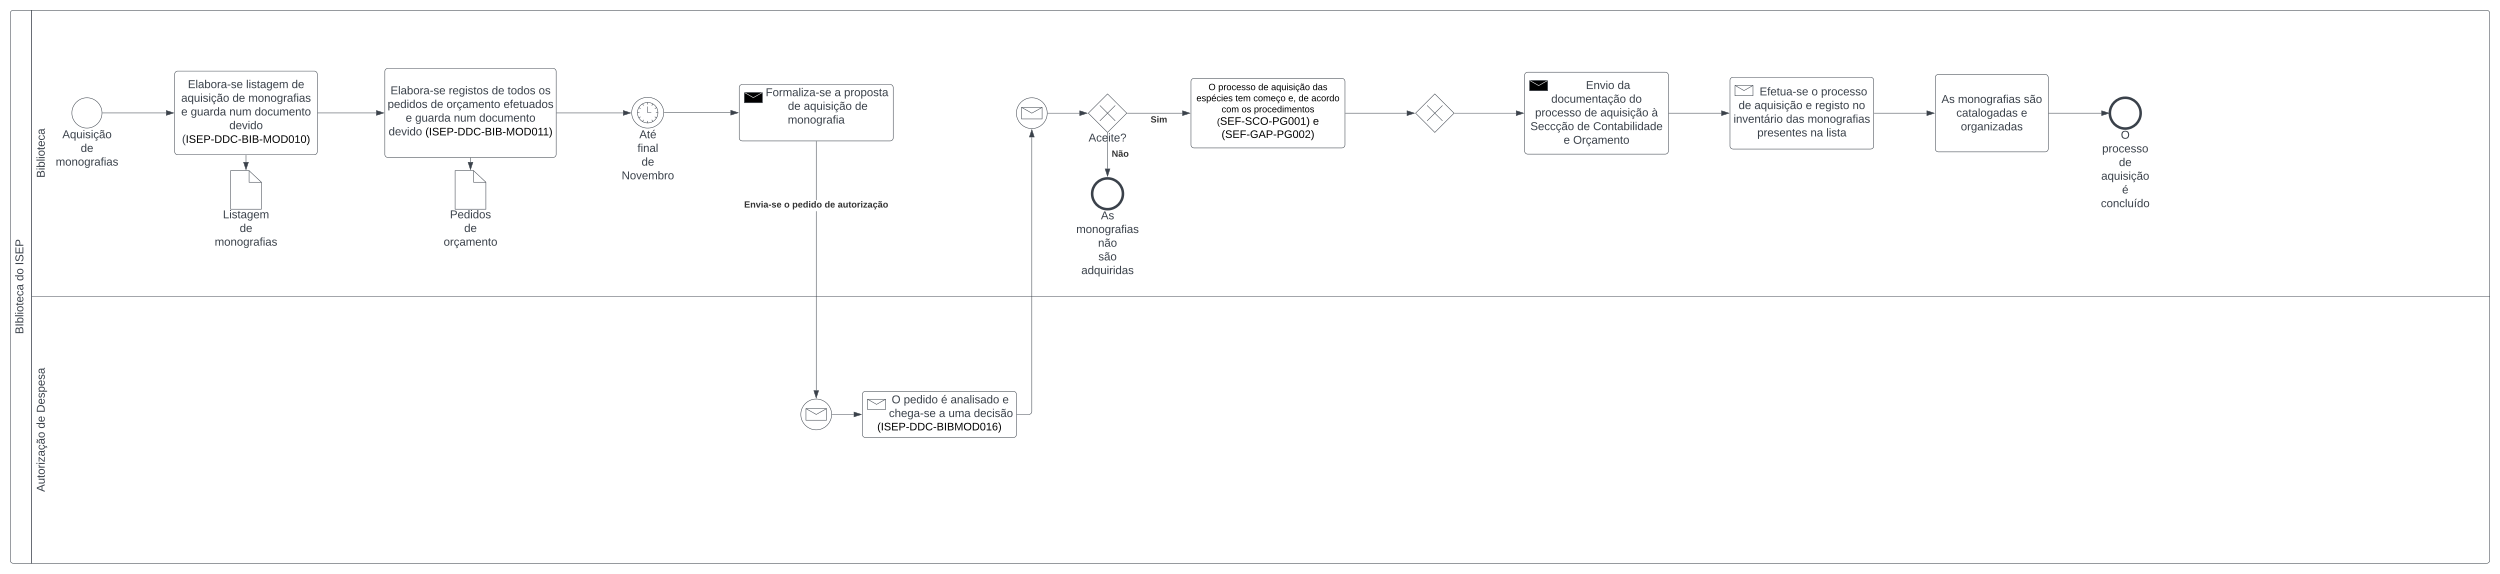 <svg xmlns="http://www.w3.org/2000/svg" xmlns:xlink="http://www.w3.org/1999/xlink" xmlns:lucid="lucid" width="4870" height="1117.33"><g transform="translate(1380 397.333)" lucid:page-tab-id="8ZbN4KfnlM_i"><path d="M-1806.87-1258.84h5484.6v2581.68h-5484.6z" fill="#fff"/><path d="M-1318.33 700H-1354a6 6 0 0 1-6-6V-371.33a6 6 0 0 1 6-6h35.67z" stroke="#3a414a" fill="#fff"/><path d="M-1318.33-377.33H3464a6 6 0 0 1 6 6V180h-4788.33zM3470 180v514a6 6 0 0 1-6 6h-4782.33V180z" stroke="#3a414a" fill="none"/><use xlink:href="#a" transform="matrix(-1.8369701987210297e-16,-1,1,-1.8369701987210297e-16,-1360,700) translate(446.469 25.444)"/><use xlink:href="#b" transform="matrix(-1.8369701987210297e-16,-1,1,-1.8369701987210297e-16,-1360,700) translate(550.049 25.444)"/><use xlink:href="#c" transform="matrix(-1.8369701987210297e-16,-1,1,-1.8369701987210297e-16,-1360,700) translate(580.914 25.444)"/><use xlink:href="#d" transform="matrix(-1.8369701987210297e-16,-1,1,-1.8369701987210297e-16,-1318.333,180) translate(230.944 25.444)"/><use xlink:href="#e" transform="matrix(-1.8369701987210297e-16,-1,1,-1.8369701987210297e-16,-1318.333,700) translate(139.105 25.444)"/><use xlink:href="#f" transform="matrix(-1.8369701987210297e-16,-1,1,-1.8369701987210297e-16,-1318.333,700) translate(262.438 25.444)"/><use xlink:href="#g" transform="matrix(-1.8369701987210297e-16,-1,1,-1.8369701987210297e-16,-1318.333,700) translate(293.302 25.444)"/><path d="M-1181.28-177.33c0 16.32-13.14 29.55-29.36 29.55-16.2 0-29.36-13.23-29.36-29.55s13.15-29.55 29.36-29.55c16.22 0 29.36 13.23 29.36 29.55z" stroke="#3a414a" fill="#fff"/><use xlink:href="#h" transform="matrix(1,0,0,1,-1240,-145.785) translate(-18.586 17.778)"/><use xlink:href="#i" transform="matrix(1,0,0,1,-1240,-145.785) translate(17.154 44.444)"/><use xlink:href="#j" transform="matrix(1,0,0,1,-1240,-145.785) translate(-31.519 71.111)"/><path d="M-1180.28-177.33h123.75" stroke="#3a414a" fill="none"/><path d="M-1180.26-176.83h-.56l.04-.5v-.5h.52z" stroke="#3a414a" stroke-width=".05" fill="#3a414a"/><path d="M-1041.76-177.33l-14.27 4.63v-9.27z" stroke="#3a414a" fill="#3a414a"/><path d="M-1039.64-252.84a6 6 0 0 1 6-6h265.67a6 6 0 0 1 6 6v151a6 6 0 0 1-6 6h-265.67a6 6 0 0 1-6-6z" stroke="#3a414a" fill="#fff"/><use xlink:href="#k" transform="matrix(1,0,0,1,-1039.644,-258.84) translate(25.61 33.153)"/><use xlink:href="#l" transform="matrix(1,0,0,1,-1039.644,-258.84) translate(139.005 33.153)"/><use xlink:href="#i" transform="matrix(1,0,0,1,-1039.644,-258.84) translate(227.709 33.153)"/><use xlink:href="#m" transform="matrix(1,0,0,1,-1039.644,-258.84) translate(12.616 59.819)"/><use xlink:href="#f" transform="matrix(1,0,0,1,-1039.644,-258.84) translate(112.493 59.819)"/><use xlink:href="#n" transform="matrix(1,0,0,1,-1039.644,-258.84) translate(143.357 59.819)"/><use xlink:href="#o" transform="matrix(1,0,0,1,-1039.644,-258.84) translate(12.554 86.486)"/><use xlink:href="#p" transform="matrix(1,0,0,1,-1039.644,-258.84) translate(31.073 86.486)"/><use xlink:href="#q" transform="matrix(1,0,0,1,-1039.644,-258.84) translate(106.32 86.486)"/><use xlink:href="#r" transform="matrix(1,0,0,1,-1039.644,-258.84) translate(155.641 86.486)"/><use xlink:href="#s" transform="matrix(1,0,0,1,-1039.644,-258.84) translate(106.32 113.153)"/><use xlink:href="#t" transform="matrix(1,0,0,1,-1039.644,-258.84) translate(14.117 139.819)"/><path d="M-760.97-177.33h113.75" stroke="#3a414a" fill="none"/><path d="M-760.96-176.83h-.5v-1h.5z" stroke="#3a414a" stroke-width=".05" fill="#3a414a"/><path d="M-632.46-177.33l-14.26 4.63v-9.27z" stroke="#3a414a" fill="#3a414a"/><path d="M-630.34-258.04a6 6 0 0 1 6-6h321.74a6 6 0 0 1 6 6v161.42a6 6 0 0 1-6 6h-321.74a6 6 0 0 1-6-6z" stroke="#3a414a" fill="#fff"/><use xlink:href="#k" transform="matrix(1,0,0,1,-630.34,-264.043) translate(10.986 50.403)"/><use xlink:href="#u" transform="matrix(1,0,0,1,-630.34,-264.043) translate(124.382 50.403)"/><use xlink:href="#f" transform="matrix(1,0,0,1,-630.34,-264.043) translate(208.209 50.403)"/><use xlink:href="#v" transform="matrix(1,0,0,1,-630.34,-264.043) translate(239.073 50.403)"/><use xlink:href="#w" transform="matrix(1,0,0,1,-630.34,-264.043) translate(299.567 50.403)"/><use xlink:href="#x" transform="matrix(1,0,0,1,-630.34,-264.043) translate(5.369 77.069)"/><use xlink:href="#f" transform="matrix(1,0,0,1,-630.34,-264.043) translate(89.258 77.069)"/><use xlink:href="#y" transform="matrix(1,0,0,1,-630.34,-264.043) translate(120.122 77.069)"/><use xlink:href="#z" transform="matrix(1,0,0,1,-630.34,-264.043) translate(231.11 77.069)"/><use xlink:href="#o" transform="matrix(1,0,0,1,-630.34,-264.043) translate(40.554 103.736)"/><use xlink:href="#p" transform="matrix(1,0,0,1,-630.34,-264.043) translate(59.073 103.736)"/><use xlink:href="#q" transform="matrix(1,0,0,1,-630.34,-264.043) translate(134.32 103.736)"/><use xlink:href="#r" transform="matrix(1,0,0,1,-630.34,-264.043) translate(183.641 103.736)"/><use xlink:href="#A" transform="matrix(1,0,0,1,-630.34,-264.043) translate(7.293 130.403)"/><use xlink:href="#B" transform="matrix(1,0,0,1,-630.34,-264.043) translate(78.836 130.403)"/><path d="M-295.6-177.33h129.28" stroke="#3a414a" fill="none"/><path d="M-295.6-176.83h-.5v-1h.5z" stroke="#3a414a" stroke-width=".05" fill="#3a414a"/><path d="M-151.55-177.33l-14.27 4.63v-9.27z" stroke="#3a414a" fill="#3a414a"/><path d="M-87.14-177.78c0 16.56-13.95 30-31.16 30-17.2 0-31.16-13.44-31.16-30 0-16.57 13.95-30 31.16-30 17.2 0 31.16 13.43 31.16 30z" stroke="#3a414a" fill="#fff"/><path d="M-98.3-177.78c0 11.04-8.95 20-20 20s-20-8.96-20-20c0-11.05 8.96-20 20-20 11.05 0 20 8.95 20 20zm0 0h-4m1.32 10l-3.46-2m-3.86 9.3l-2-3.45m-8 6.15v-4m-10 1.3l2-3.45m-9.32-3.85l3.46-2m-6.14-8h4m-1.32-10l3.46 2m3.86-9.33l2 3.46m8-6.15v4.02m10-1.33l-2 3.46m9.32 3.85l-3.46 2.02m-13.86 8v-12m0 12h7" stroke="#3a414a" fill="#fff"/><use xlink:href="#C" transform="matrix(1,0,0,1,-149.464,-145.785) translate(14.833 17.778)"/><use xlink:href="#D" transform="matrix(1,0,0,1,-149.464,-145.785) translate(11.191 44.444)"/><use xlink:href="#i" transform="matrix(1,0,0,1,-149.464,-145.785) translate(19.154 71.111)"/><use xlink:href="#E" transform="matrix(1,0,0,1,-149.464,-145.785) translate(-19.642 97.778)"/><path d="M-894.8-64.83l24 22.5v52.5h-60v-75z" stroke="#3a414a" fill="#fff"/><path d="M-894.8-64.83v22.5h24" stroke="#3a414a" fill="none"/><use xlink:href="#F" transform="matrix(1,0,0,1,-930.808,10.167) translate(-15 17.778)"/><use xlink:href="#i" transform="matrix(1,0,0,1,-930.808,10.167) translate(17.654 44.444)"/><use xlink:href="#j" transform="matrix(1,0,0,1,-930.808,10.167) translate(-31.019 71.111)"/><path d="M-900.8-94.83v13.1" stroke="#3a414a" fill="none"/><path d="M-900.3-94.8h-1v-.53h1z" stroke="#3a414a" stroke-width=".05" fill="#3a414a"/><path d="M-900.8-66.95l-4.64-14.27h9.27z" stroke="#3a414a" fill="#3a414a"/><path d="M-457.47-64.83l24 22.5v52.5h-60v-75z" stroke="#3a414a" fill="#fff"/><path d="M-457.47-64.83v22.5h24" stroke="#3a414a" fill="none"/><use xlink:href="#G" transform="matrix(1,0,0,1,-493.469,10.167) translate(-10.093 17.778)"/><use xlink:href="#i" transform="matrix(1,0,0,1,-493.469,10.167) translate(17.654 44.444)"/><use xlink:href="#H" transform="matrix(1,0,0,1,-493.469,10.167) translate(-22.407 71.111)"/><path d="M-463.47-89.62v7.9" stroke="#3a414a" fill="none"/><path d="M-462.97-89.6h-1v-.52h1z" stroke="#3a414a" stroke-width=".05" fill="#3a414a"/><path d="M-463.47-66.95l-4.63-14.27h9.27z" stroke="#3a414a" fill="#3a414a"/><path d="M-86.13-177.78H43.12" stroke="#3a414a" fill="none"/><path d="M-86.12-177.28h-.55l.04-.5-.04-.5h.55z" stroke="#3a414a" stroke-width=".05" fill="#3a414a"/><path d="M57.88-177.78l-14.27 4.63.02-9.27z" stroke="#3a414a" fill="#3a414a"/><path d="M60-226.73a6 6 0 0 1 6-6h288a6 6 0 0 1 6 6v97.9a6 6 0 0 1-6 6H66a6 6 0 0 1-6-6z" stroke="#3a414a" fill="#fff"/><path d="M70-217.13h35v20H70z" stroke="#3a414a"/><path d="M70-217.13l17.5 10 17.5-10" stroke="#fff" fill="none"/><use xlink:href="#I" transform="matrix(1,0,0,1,60,-232.729) translate(51.468 22.788)"/><use xlink:href="#J" transform="matrix(1,0,0,1,60,-232.729) translate(185.665 22.788)"/><use xlink:href="#K" transform="matrix(1,0,0,1,60,-232.729) translate(204.184 22.788)"/><use xlink:href="#f" transform="matrix(1,0,0,1,60,-232.729) translate(94.789 49.454)"/><use xlink:href="#m" transform="matrix(1,0,0,1,60,-232.729) translate(125.653 49.454)"/><use xlink:href="#i" transform="matrix(1,0,0,1,60,-232.729) translate(225.53 49.454)"/><use xlink:href="#L" transform="matrix(1,0,0,1,60,-232.729) translate(94.542 76.121)"/><path d="M210.5 363.12h-1v-349h1zm0-370.32h-1v-114.64h1z" stroke="#3a414a" stroke-width=".05" fill="#3a414a"/><path d="M210.5-121.83h-1v-.5h1z" fill="#3a414a"/><path d="M210.53-121.8h-1.06v-.57h1.06zm-1-.52v.47h.94v-.47z" stroke="#3a414a" stroke-width=".05" fill="#3a414a"/><path d="M210 377.88l-4.63-14.26h9.26z" fill="#3a414a"/><path d="M210 379.5l-5.32-16.38h10.64zm-3.95-15.38l3.95 12.14 3.95-12.14z" stroke="#3a414a" stroke-width=".05" fill="#3a414a"/><use xlink:href="#M" transform="matrix(1,0,0,1,69.556,-7.2) translate(0 14.222)"/><use xlink:href="#N" transform="matrix(1,0,0,1,69.556,-7.2) translate(77.926 14.222)"/><use xlink:href="#O" transform="matrix(1,0,0,1,69.556,-7.2) translate(93.679 14.222)"/><use xlink:href="#P" transform="matrix(1,0,0,1,69.556,-7.2) translate(156.691 14.222)"/><use xlink:href="#Q" transform="matrix(1,0,0,1,69.556,-7.2) translate(182.321 14.222)"/><path d="M240 410c0 16.57-13.43 30-30 30s-30-13.43-30-30 13.43-30 30-30 30 13.43 30 30z" stroke="#3a414a" fill="#fff"/><path d="M190 398.75h40v22.5h-40z" stroke="#3a414a" fill="#fff"/><path d="M190 398.75L210 410l20-11.25M241 410h42.12" stroke="#3a414a" fill="none"/><path d="M241 410.5h-.54l.04-.5-.02-.5h.53z" stroke="#3a414a" stroke-width=".05" fill="#3a414a"/><path d="M297.88 410l-14.26 4.63v-9.26z" stroke="#3a414a" fill="#3a414a"/><path d="M300 371a6 6 0 0 1 6-6h288a6 6 0 0 1 6 6v78a6 6 0 0 1-6 6H306a6 6 0 0 1-6-6z" stroke="#3a414a" fill="#fff"/><path d="M310 380.4h35v20h-35z" stroke="#3a414a" fill="#fff"/><path d="M310 380.4l17.5 10 17.5-10" stroke="#3a414a" fill="none"/><use xlink:href="#R" transform="matrix(1,0,0,1,300,365) translate(56.9 23.403)"/><use xlink:href="#S" transform="matrix(1,0,0,1,300,365) translate(80.357 23.403)"/><use xlink:href="#T" transform="matrix(1,0,0,1,300,365) translate(153.135 23.403)"/><use xlink:href="#U" transform="matrix(1,0,0,1,300,365) translate(171.653 23.403)"/><use xlink:href="#V" transform="matrix(1,0,0,1,300,365) translate(272.764 23.403)"/><use xlink:href="#W" transform="matrix(1,0,0,1,300,365) translate(51.61 50.069)"/><use xlink:href="#J" transform="matrix(1,0,0,1,300,365) translate(149.079 50.069)"/><use xlink:href="#X" transform="matrix(1,0,0,1,300,365) translate(167.598 50.069)"/><use xlink:href="#Y" transform="matrix(1,0,0,1,300,365) translate(216.919 50.069)"/><use xlink:href="#Z" transform="matrix(1,0,0,1,300,365) translate(28.79 76.025)"/><path d="M601 410h23a6 6 0 0 0 6-6v-534" stroke="#3a414a" fill="none"/><path d="M601 410.5h-.5v-1h.5z" stroke="#3a414a" stroke-width=".05" fill="#3a414a"/><path d="M630-144.76l4.63 14.26h-9.26z" stroke="#3a414a" fill="#3a414a"/><path d="M660-176.88c0 16.57-13.43 30-30 30s-30-13.43-30-30 13.43-30 30-30 30 13.43 30 30z" stroke="#3a414a" fill="#fff"/><path d="M610-188.13h40v22.5h-40z" stroke="#3a414a" fill="#fff"/><path d="M610-188.13l20 11.25 20-11.25M661-176.88h61.9" stroke="#3a414a" fill="none"/><path d="M661-176.38h-.54l.04-.5-.02-.5h.53z" stroke="#3a414a" stroke-width=".05" fill="#3a414a"/><path d="M737.67-176.88l-14.26 4.63v-9.27z" stroke="#3a414a" fill="#3a414a"/><path d="M740-176.88l37.5-37.5 37.5 37.5-37.5 37.5z" stroke="#3a414a" fill="#fff"/><path d="M762.5-191.88l30 30m-30 0l30-30" stroke="#3a414a" fill="none"/><g><use xlink:href="#aa" transform="matrix(1,0,0,1,740,-139.381) translate(0.494 17.778)"/></g><path d="M777.5-138.17v69.45" stroke="#3a414a" fill="none"/><path d="M778-138.16h-1v-1l.5.5.5-.5z" stroke="#3a414a" stroke-width=".05" fill="#3a414a"/><path d="M777.5-53.95l-4.63-14.27h9.26z" stroke="#3a414a" fill="#3a414a"/><g><use xlink:href="#ab" transform="matrix(1,0,0,1,785.5,-106.171) translate(0 14.222)"/></g><path d="M816.2-176.88h106.92" stroke="#3a414a" fill="none"/><path d="M816.22-176.38h-1l.5-.5-.5-.5h1z" stroke="#3a414a" stroke-width=".05" fill="#3a414a"/><path d="M937.88-176.88l-14.26 4.63v-9.27z" stroke="#3a414a" fill="#3a414a"/><g><use xlink:href="#ac" transform="matrix(1,0,0,1,861.307,-172.881) translate(0 14.222)"/></g><path d="M807.5-19.83c0 16.56-13.43 30-30 30s-30-13.44-30-30c0-16.57 13.43-30 30-30s30 13.43 30 30z" stroke="#3a414a" stroke-width="5" fill="#fff"/><g><use xlink:href="#ad" transform="matrix(1,0,0,1,747.5,12.167) translate(17.037 17.778)"/><use xlink:href="#n" transform="matrix(1,0,0,1,747.5,12.167) translate(-31.019 44.444)"/><use xlink:href="#ae" transform="matrix(1,0,0,1,747.5,12.167) translate(11.481 71.111)"/><use xlink:href="#af" transform="matrix(1,0,0,1,747.5,12.167) translate(12.099 97.778)"/><use xlink:href="#ag" transform="matrix(1,0,0,1,747.5,12.167) translate(-21.142 124.444)"/></g><path d="M940-238.58a6 6 0 0 1 6-6h288a6 6 0 0 1 6 6v123.4a6 6 0 0 1-6 6H946a6 6 0 0 1-6-6z" stroke="#3a414a" fill="#fff"/><g><use xlink:href="#ah" transform="matrix(1,0,0,1,940,-244.579) translate(34.08 22.9)"/><use xlink:href="#ai" transform="matrix(1,0,0,1,940,-244.579) translate(53.08 22.9)"/><use xlink:href="#aj" transform="matrix(1,0,0,1,940,-244.579) translate(131.03 22.9)"/><use xlink:href="#ak" transform="matrix(1,0,0,1,940,-244.579) translate(156.03 22.9)"/><use xlink:href="#al" transform="matrix(1,0,0,1,940,-244.579) translate(236.93 22.9)"/><use xlink:href="#am" transform="matrix(1,0,0,1,940,-244.579) translate(10.605 44.5)"/><use xlink:href="#an" transform="matrix(1,0,0,1,940,-244.579) translate(86.555 44.5)"/><use xlink:href="#ao" transform="matrix(1,0,0,1,940,-244.579) translate(121.505 44.5)"/><use xlink:href="#ap" transform="matrix(1,0,0,1,940,-244.579) translate(189.455 44.5)"/><use xlink:href="#aj" transform="matrix(1,0,0,1,940,-244.579) translate(209.455 44.5)"/><use xlink:href="#aq" transform="matrix(1,0,0,1,940,-244.579) translate(234.455 44.5)"/><use xlink:href="#ar" transform="matrix(1,0,0,1,940,-244.579) translate(59.605 66.1)"/><use xlink:href="#as" transform="matrix(1,0,0,1,940,-244.579) translate(98.555 66.1)"/><use xlink:href="#at" transform="matrix(1,0,0,1,940,-244.579) translate(122.555 66.1)"/><use xlink:href="#au" transform="matrix(1,0,0,1,940,-244.579) translate(50.586 90.367)"/><use xlink:href="#av" transform="matrix(1,0,0,1,940,-244.579) translate(237.573 90.367)"/><use xlink:href="#aw" transform="matrix(1,0,0,1,940,-244.579) translate(59.486 115.967)"/></g><path d="M1590-250.66a6 6 0 0 1 6-6h268a6 6 0 0 1 6 6v147.55a6 6 0 0 1-6 6h-268a6 6 0 0 1-6-6z" stroke="#3a414a" fill="#fff"/><path d="M1599.8-240.56h35v20h-35z" stroke="#3a414a"/><path d="M1599.8-240.56l17.5 10 17.5-10" stroke="#fff" fill="none"/><g><use xlink:href="#ax" transform="matrix(1,0,0,1,1590,-256.656) translate(119.326 32.778)"/><use xlink:href="#ay" transform="matrix(1,0,0,1,1590,-256.656) translate(180.993 32.778)"/><use xlink:href="#az" transform="matrix(1,0,0,1,1590,-256.656) translate(51.764 59.444)"/><use xlink:href="#aA" transform="matrix(1,0,0,1,1590,-256.656) translate(203.554 59.444)"/><use xlink:href="#aB" transform="matrix(1,0,0,1,1590,-256.656) translate(20.345 86.111)"/><use xlink:href="#f" transform="matrix(1,0,0,1,1590,-256.656) translate(116.579 86.111)"/><use xlink:href="#m" transform="matrix(1,0,0,1,1590,-256.656) translate(147.443 86.111)"/><use xlink:href="#aC" transform="matrix(1,0,0,1,1590,-256.656) translate(247.32 86.111)"/><use xlink:href="#aD" transform="matrix(1,0,0,1,1590,-256.656) translate(11.116 112.778)"/><use xlink:href="#f" transform="matrix(1,0,0,1,1590,-256.656) translate(102.474 112.778)"/><use xlink:href="#aE" transform="matrix(1,0,0,1,1590,-256.656) translate(133.338 112.778)"/><use xlink:href="#o" transform="matrix(1,0,0,1,1590,-256.656) translate(75.869 139.444)"/><use xlink:href="#aF" transform="matrix(1,0,0,1,1590,-256.656) translate(94.388 139.444)"/></g><path d="M1871-176.88h102.12" stroke="#3a414a" fill="none"/><path d="M1871-176.38h-.5v-1h.5z" stroke="#3a414a" stroke-width=".05" fill="#3a414a"/><path d="M1987.88-176.88l-14.27 4.63.02-9.27z" stroke="#3a414a" fill="#3a414a"/><path d="M1990-240.77a6 6 0 0 1 6-6h268a6 6 0 0 1 6 6V-113a6 6 0 0 1-6 6h-268a6 6 0 0 1-6-6z" stroke="#3a414a" fill="#fff"/><path d="M1999.8-230.87h35v20h-35z" stroke="#3a414a" fill="#fff"/><path d="M1999.8-230.87l17.5 10 17.5-10" stroke="#3a414a" fill="none"/><g><use xlink:href="#aG" transform="matrix(1,0,0,1,1990,-246.768) translate(57.628 35.278)"/><use xlink:href="#aH" transform="matrix(1,0,0,1,1990,-246.768) translate(158.801 35.278)"/><use xlink:href="#aI" transform="matrix(1,0,0,1,1990,-246.768) translate(177.32 35.278)"/><use xlink:href="#f" transform="matrix(1,0,0,1,1990,-246.768) translate(16.672 61.944)"/><use xlink:href="#m" transform="matrix(1,0,0,1,1990,-246.768) translate(47.536 61.944)"/><use xlink:href="#o" transform="matrix(1,0,0,1,1990,-246.768) translate(147.412 61.944)"/><use xlink:href="#aJ" transform="matrix(1,0,0,1,1990,-246.768) translate(165.931 61.944)"/><use xlink:href="#aK" transform="matrix(1,0,0,1,1990,-246.768) translate(238.647 61.944)"/><use xlink:href="#aL" transform="matrix(1,0,0,1,1990,-246.768) translate(6.857 88.611)"/><use xlink:href="#aM" transform="matrix(1,0,0,1,1990,-246.768) translate(109.141 88.611)"/><use xlink:href="#n" transform="matrix(1,0,0,1,1990,-246.768) translate(151.116 88.611)"/><use xlink:href="#aN" transform="matrix(1,0,0,1,1990,-246.768) translate(53.061 115.278)"/><use xlink:href="#aO" transform="matrix(1,0,0,1,1990,-246.768) translate(156.703 115.278)"/><use xlink:href="#aP" transform="matrix(1,0,0,1,1990,-246.768) translate(187.567 115.278)"/></g><path d="M2271-176.88h102.1" stroke="#3a414a" fill="none"/><path d="M2271-176.38h-.5v-1h.5z" stroke="#3a414a" stroke-width=".05" fill="#3a414a"/><path d="M2387.88-176.88l-14.27 4.63v-9.27z" stroke="#3a414a" fill="#3a414a"/><path d="M2390-246.26a6 6 0 0 1 6-6h208a6 6 0 0 1 6 6v138.75a6 6 0 0 1-6 6h-208a6 6 0 0 1-6-6z" stroke="#3a414a" fill="#fff"/><g><use xlink:href="#aQ" transform="matrix(1,0,0,1,2390,-252.258) translate(11.949 55.528)"/><use xlink:href="#aR" transform="matrix(1,0,0,1,2390,-252.258) translate(44.048 55.528)"/><use xlink:href="#af" transform="matrix(1,0,0,1,2390,-252.258) translate(172.258 55.528)"/><use xlink:href="#aS" transform="matrix(1,0,0,1,2390,-252.258) translate(40.9 82.194)"/><use xlink:href="#V" transform="matrix(1,0,0,1,2390,-252.258) translate(166.764 82.194)"/><use xlink:href="#aT" transform="matrix(1,0,0,1,2390,-252.258) translate(49.573 108.861)"/></g><path d="M2611-176.88h102.61" stroke="#3a414a" fill="none"/><path d="M2611-176.38h-.5v-1h.5z" stroke="#3a414a" stroke-width=".05" fill="#3a414a"/><path d="M2728.38-176.88l-14.27 4.63v-9.27z" stroke="#3a414a" fill="#3a414a"/><path d="M2790-176.88c0 16.57-13.43 30-30 30s-30-13.43-30-30 13.43-30 30-30 30 13.43 30 30z" stroke="#3a414a" stroke-width="5" fill="#fff"/><g><use xlink:href="#aU" transform="matrix(1,0,0,1,2730,-144.881) translate(21.358 17.778)"/><use xlink:href="#aI" transform="matrix(1,0,0,1,2730,-144.881) translate(-15.031 44.444)"/><use xlink:href="#i" transform="matrix(1,0,0,1,2730,-144.881) translate(17.654 71.111)"/><use xlink:href="#aV" transform="matrix(1,0,0,1,2730,-144.881) translate(-16.852 97.778)"/><use xlink:href="#aW" transform="matrix(1,0,0,1,2730,-144.881) translate(23.827 124.444)"/><use xlink:href="#aX" transform="matrix(1,0,0,1,2730,-144.881) translate(-17.5 151.111)"/></g><path d="M1241-176.88h119.41" stroke="#3a414a" fill="none"/><path d="M1241-176.38h-.5v-1h.5z" stroke="#3a414a" stroke-width=".05" fill="#3a414a"/><path d="M1375.17-176.88l-14.26 4.63v-9.27z" stroke="#3a414a" fill="#3a414a"/><path d="M1377.5-176.88l37.5-37.5 37.5 37.5-37.5 37.5z" stroke="#3a414a" fill="#fff"/><path d="M1400-191.88l30 30m-30 0l30-30M1453.7-176.88H1573.13" stroke="#3a414a" fill="none"/><path d="M1453.72-176.38h-1l.5-.5-.5-.5h1z" stroke="#3a414a" stroke-width=".05" fill="#3a414a"/><path d="M1587.88-176.88l-14.27 4.63.02-9.27z" stroke="#3a414a" fill="#3a414a"/><defs><path fill="#3a414a" d="M160-131c35 5 61 23 61 61C221 17 115-2 30 0v-248c76 3 177-17 177 60 0 33-19 50-47 57zm-97-11c50-1 110 9 110-42 0-47-63-36-110-37v79zm0 115c55-2 124 14 124-45 0-56-70-42-124-44v89" id="aY"/><path fill="#3a414a" d="M33 0v-248h34V0H33" id="aZ"/><path fill="#3a414a" d="M115-194c53 0 69 39 70 98 0 66-23 100-70 100C84 3 66-7 56-30L54 0H23l1-261h32v101c10-23 28-34 59-34zm-8 174c40 0 45-34 45-75 0-40-5-75-45-74-42 0-51 32-51 76 0 43 10 73 51 73" id="ba"/><path fill="#3a414a" d="M24 0v-261h32V0H24" id="bb"/><path fill="#3a414a" d="M24-231v-30h32v30H24zM24 0v-190h32V0H24" id="bc"/><path fill="#3a414a" d="M100-194c62-1 85 37 85 99 1 63-27 99-86 99S16-35 15-95c0-66 28-99 85-99zM99-20c44 1 53-31 53-75 0-43-8-75-51-75s-53 32-53 75 10 74 51 75" id="bd"/><path fill="#3a414a" d="M59-47c-2 24 18 29 38 22v24C64 9 27 4 27-40v-127H5v-23h24l9-43h21v43h35v23H59v120" id="be"/><path fill="#3a414a" d="M100-194c63 0 86 42 84 106H49c0 40 14 67 53 68 26 1 43-12 49-29l28 8c-11 28-37 45-77 45C44 4 14-33 15-96c1-61 26-98 85-98zm52 81c6-60-76-77-97-28-3 7-6 17-6 28h103" id="bf"/><path fill="#3a414a" d="M96-169c-40 0-48 33-48 73s9 75 48 75c24 0 41-14 43-38l32 2c-6 37-31 61-74 61-59 0-76-41-82-99-10-93 101-131 147-64 4 7 5 14 7 22l-32 3c-4-21-16-35-41-35" id="bg"/><path fill="#3a414a" d="M141-36C126-15 110 5 73 4 37 3 15-17 15-53c-1-64 63-63 125-63 3-35-9-54-41-54-24 1-41 7-42 31l-33-3c5-37 33-52 76-52 45 0 72 20 72 64v82c-1 20 7 32 28 27v20c-31 9-61-2-59-35zM48-53c0 20 12 33 32 33 41-3 63-29 60-74-43 2-92-5-92 41" id="bh"/><g id="a"><use transform="matrix(0.062,0,0,0.062,0,0)" xlink:href="#aY"/><use transform="matrix(0.062,0,0,0.062,14.815,0)" xlink:href="#aZ"/><use transform="matrix(0.062,0,0,0.062,20.988,0)" xlink:href="#ba"/><use transform="matrix(0.062,0,0,0.062,33.333,0)" xlink:href="#bb"/><use transform="matrix(0.062,0,0,0.062,38.21,0)" xlink:href="#bc"/><use transform="matrix(0.062,0,0,0.062,43.086,0)" xlink:href="#bd"/><use transform="matrix(0.062,0,0,0.062,55.432,0)" xlink:href="#be"/><use transform="matrix(0.062,0,0,0.062,61.605,0)" xlink:href="#bf"/><use transform="matrix(0.062,0,0,0.062,73.951,0)" xlink:href="#bg"/><use transform="matrix(0.062,0,0,0.062,85.062,0)" xlink:href="#bh"/></g><path fill="#3a414a" d="M85-194c31 0 48 13 60 33l-1-100h32l1 261h-30c-2-10 0-23-3-31C134-8 116 4 85 4 32 4 16-35 15-94c0-66 23-100 70-100zm9 24c-40 0-46 34-46 75 0 40 6 74 45 74 42 0 51-32 51-76 0-42-9-74-50-73" id="bi"/><g id="b"><use transform="matrix(0.062,0,0,0.062,0,0)" xlink:href="#bi"/><use transform="matrix(0.062,0,0,0.062,12.346,0)" xlink:href="#bd"/></g><path fill="#3a414a" d="M185-189c-5-48-123-54-124 2 14 75 158 14 163 119 3 78-121 87-175 55-17-10-28-26-33-46l33-7c5 56 141 63 141-1 0-78-155-14-162-118-5-82 145-84 179-34 5 7 8 16 11 25" id="bj"/><path fill="#3a414a" d="M30 0v-248h187v28H63v79h144v27H63v87h162V0H30" id="bk"/><path fill="#3a414a" d="M30-248c87 1 191-15 191 75 0 78-77 80-158 76V0H30v-248zm33 125c57 0 124 11 124-50 0-59-68-47-124-48v98" id="bl"/><g id="c"><use transform="matrix(0.062,0,0,0.062,0,0)" xlink:href="#aZ"/><use transform="matrix(0.062,0,0,0.062,6.173,0)" xlink:href="#bj"/><use transform="matrix(0.062,0,0,0.062,20.988,0)" xlink:href="#bk"/><use transform="matrix(0.062,0,0,0.062,35.802,0)" xlink:href="#bl"/></g><g id="d"><use transform="matrix(0.062,0,0,0.062,0,0)" xlink:href="#aY"/><use transform="matrix(0.062,0,0,0.062,14.815,0)" xlink:href="#bc"/><use transform="matrix(0.062,0,0,0.062,19.691,0)" xlink:href="#ba"/><use transform="matrix(0.062,0,0,0.062,32.037,0)" xlink:href="#bb"/><use transform="matrix(0.062,0,0,0.062,36.914,0)" xlink:href="#bc"/><use transform="matrix(0.062,0,0,0.062,41.79,0)" xlink:href="#bd"/><use transform="matrix(0.062,0,0,0.062,54.136,0)" xlink:href="#be"/><use transform="matrix(0.062,0,0,0.062,60.309,0)" xlink:href="#bf"/><use transform="matrix(0.062,0,0,0.062,72.654,0)" xlink:href="#bg"/><use transform="matrix(0.062,0,0,0.062,83.765,0)" xlink:href="#bh"/></g><path fill="#3a414a" d="M205 0l-28-72H64L36 0H1l101-248h38L239 0h-34zm-38-99l-47-123c-12 45-31 82-46 123h93" id="bm"/><path fill="#3a414a" d="M84 4C-5 8 30-112 23-190h32v120c0 31 7 50 39 49 72-2 45-101 50-169h31l1 190h-30c-1-10 1-25-2-33-11 22-28 36-60 37" id="bn"/><path fill="#3a414a" d="M114-163C36-179 61-72 57 0H25l-1-190h30c1 12-1 29 2 39 6-27 23-49 58-41v29" id="bo"/><path fill="#3a414a" d="M9 0v-24l116-142H16v-24h144v24L44-24h123V0H9" id="bp"/><path fill="#3a414a" d="M96-169c-40 0-48 33-48 73s9 75 48 75c24 0 41-14 43-38l32 2c-6 37-31 61-74 61-59 0-76-41-82-99-10-93 101-131 147-64 4 7 5 14 7 22l-32 3c-4-21-16-35-41-35zm3 187c19-1 33 8 33 26 0 31-30 33-64 32V58c18 2 39 4 41-13 1-15-18-13-34-13L87 0h19" id="bq"/><path fill="#3a414a" d="M141-36C126-15 110 5 73 4 37 3 15-17 15-53c-1-64 63-63 125-63 3-35-9-54-41-54-24 1-41 7-42 31l-33-3c5-37 33-52 76-52 45 0 72 20 72 64v82c-1 20 7 32 28 27v20c-31 9-61-2-59-35zM48-53c0 20 12 33 32 33 41-3 63-29 60-74-43 2-92-5-92 41zm117-205c-3 23-9 48-36 47-26-1-65-44-74 0H39c4-23 8-48 36-47s64 44 74 0h16" id="br"/><g id="e"><use transform="matrix(0.062,0,0,0.062,0,0)" xlink:href="#bm"/><use transform="matrix(0.062,0,0,0.062,14.815,0)" xlink:href="#bn"/><use transform="matrix(0.062,0,0,0.062,27.16,0)" xlink:href="#be"/><use transform="matrix(0.062,0,0,0.062,33.333,0)" xlink:href="#bd"/><use transform="matrix(0.062,0,0,0.062,45.679,0)" xlink:href="#bo"/><use transform="matrix(0.062,0,0,0.062,53.025,0)" xlink:href="#bc"/><use transform="matrix(0.062,0,0,0.062,57.901,0)" xlink:href="#bp"/><use transform="matrix(0.062,0,0,0.062,69.012,0)" xlink:href="#bh"/><use transform="matrix(0.062,0,0,0.062,81.358,0)" xlink:href="#bq"/><use transform="matrix(0.062,0,0,0.062,92.469,0)" xlink:href="#br"/><use transform="matrix(0.062,0,0,0.062,104.815,0)" xlink:href="#bd"/></g><g id="f"><use transform="matrix(0.062,0,0,0.062,0,0)" xlink:href="#bi"/><use transform="matrix(0.062,0,0,0.062,12.346,0)" xlink:href="#bf"/></g><path fill="#3a414a" d="M30-248c118-7 216 8 213 122C240-48 200 0 122 0H30v-248zM63-27c89 8 146-16 146-99s-60-101-146-95v194" id="bs"/><path fill="#3a414a" d="M135-143c-3-34-86-38-87 0 15 53 115 12 119 90S17 21 10-45l28-5c4 36 97 45 98 0-10-56-113-15-118-90-4-57 82-63 122-42 12 7 21 19 24 35" id="bt"/><path fill="#3a414a" d="M115-194c55 1 70 41 70 98S169 2 115 4C84 4 66-9 55-30l1 105H24l-1-265h31l2 30c10-21 28-34 59-34zm-8 174c40 0 45-34 45-75s-6-73-45-74c-42 0-51 32-51 76 0 43 10 73 51 73" id="bu"/><g id="g"><use transform="matrix(0.062,0,0,0.062,0,0)" xlink:href="#bs"/><use transform="matrix(0.062,0,0,0.062,15.988,0)" xlink:href="#bf"/><use transform="matrix(0.062,0,0,0.062,28.333,0)" xlink:href="#bt"/><use transform="matrix(0.062,0,0,0.062,39.444,0)" xlink:href="#bu"/><use transform="matrix(0.062,0,0,0.062,51.79,0)" xlink:href="#bf"/><use transform="matrix(0.062,0,0,0.062,64.136,0)" xlink:href="#bt"/><use transform="matrix(0.062,0,0,0.062,75.247,0)" xlink:href="#bh"/></g><path fill="#3a414a" d="M145-31C134-9 116 4 85 4 32 4 16-35 15-94c0-59 17-99 70-100 32-1 48 14 60 33 0-11-1-24 2-32h30l-1 268h-32zM93-21c41 0 51-33 51-76s-8-73-50-73c-40 0-46 35-46 75s5 74 45 74" id="bv"/><g id="h"><use transform="matrix(0.062,0,0,0.062,0,0)" xlink:href="#bm"/><use transform="matrix(0.062,0,0,0.062,14.815,0)" xlink:href="#bv"/><use transform="matrix(0.062,0,0,0.062,27.16,0)" xlink:href="#bn"/><use transform="matrix(0.062,0,0,0.062,39.506,0)" xlink:href="#bc"/><use transform="matrix(0.062,0,0,0.062,44.383,0)" xlink:href="#bt"/><use transform="matrix(0.062,0,0,0.062,55.494,0)" xlink:href="#bc"/><use transform="matrix(0.062,0,0,0.062,60.37,0)" xlink:href="#bq"/><use transform="matrix(0.062,0,0,0.062,71.481,0)" xlink:href="#br"/><use transform="matrix(0.062,0,0,0.062,83.827,0)" xlink:href="#bd"/></g><g id="i"><use transform="matrix(0.062,0,0,0.062,0,0)" xlink:href="#bi"/><use transform="matrix(0.062,0,0,0.062,12.346,0)" xlink:href="#bf"/></g><path fill="#3a414a" d="M210-169c-67 3-38 105-44 169h-31v-121c0-29-5-50-35-48C34-165 62-65 56 0H25l-1-190h30c1 10-1 24 2 32 10-44 99-50 107 0 11-21 27-35 58-36 85-2 47 119 55 194h-31v-121c0-29-5-49-35-48" id="bw"/><path fill="#3a414a" d="M117-194c89-4 53 116 60 194h-32v-121c0-31-8-49-39-48C34-167 62-67 57 0H25l-1-190h30c1 10-1 24 2 32 11-22 29-35 61-36" id="bx"/><path fill="#3a414a" d="M177-190C167-65 218 103 67 71c-23-6-38-20-44-43l32-5c15 47 100 32 89-28v-30C133-14 115 1 83 1 29 1 15-40 15-95c0-56 16-97 71-98 29-1 48 16 59 35 1-10 0-23 2-32h30zM94-22c36 0 50-32 50-73 0-42-14-75-50-75-39 0-46 34-46 75s6 73 46 73" id="by"/><path fill="#3a414a" d="M101-234c-31-9-42 10-38 44h38v23H63V0H32v-167H5v-23h27c-7-52 17-82 69-68v24" id="bz"/><g id="j"><use transform="matrix(0.062,0,0,0.062,0,0)" xlink:href="#bw"/><use transform="matrix(0.062,0,0,0.062,18.457,0)" xlink:href="#bd"/><use transform="matrix(0.062,0,0,0.062,30.802,0)" xlink:href="#bx"/><use transform="matrix(0.062,0,0,0.062,43.148,0)" xlink:href="#bd"/><use transform="matrix(0.062,0,0,0.062,55.494,0)" xlink:href="#by"/><use transform="matrix(0.062,0,0,0.062,67.84,0)" xlink:href="#bo"/><use transform="matrix(0.062,0,0,0.062,75.185,0)" xlink:href="#bh"/><use transform="matrix(0.062,0,0,0.062,87.531,0)" xlink:href="#bz"/><use transform="matrix(0.062,0,0,0.062,93.704,0)" xlink:href="#bc"/><use transform="matrix(0.062,0,0,0.062,98.58,0)" xlink:href="#bh"/><use transform="matrix(0.062,0,0,0.062,110.926,0)" xlink:href="#bt"/></g><path fill="#3a414a" d="M16-82v-28h88v28H16" id="bA"/><g id="k"><use transform="matrix(0.062,0,0,0.062,0,0)" xlink:href="#bk"/><use transform="matrix(0.062,0,0,0.062,14.815,0)" xlink:href="#bb"/><use transform="matrix(0.062,0,0,0.062,19.691,0)" xlink:href="#bh"/><use transform="matrix(0.062,0,0,0.062,32.037,0)" xlink:href="#ba"/><use transform="matrix(0.062,0,0,0.062,44.383,0)" xlink:href="#bd"/><use transform="matrix(0.062,0,0,0.062,56.728,0)" xlink:href="#bo"/><use transform="matrix(0.062,0,0,0.062,64.074,0)" xlink:href="#bh"/><use transform="matrix(0.062,0,0,0.062,76.42,0)" xlink:href="#bA"/><use transform="matrix(0.062,0,0,0.062,83.765,0)" xlink:href="#bt"/><use transform="matrix(0.062,0,0,0.062,94.877,0)" xlink:href="#bf"/></g><g id="l"><use transform="matrix(0.062,0,0,0.062,0,0)" xlink:href="#bb"/><use transform="matrix(0.062,0,0,0.062,4.877,0)" xlink:href="#bc"/><use transform="matrix(0.062,0,0,0.062,9.753,0)" xlink:href="#bt"/><use transform="matrix(0.062,0,0,0.062,20.864,0)" xlink:href="#be"/><use transform="matrix(0.062,0,0,0.062,27.037,0)" xlink:href="#bh"/><use transform="matrix(0.062,0,0,0.062,39.383,0)" xlink:href="#by"/><use transform="matrix(0.062,0,0,0.062,51.728,0)" xlink:href="#bf"/><use transform="matrix(0.062,0,0,0.062,64.074,0)" xlink:href="#bw"/></g><g id="m"><use transform="matrix(0.062,0,0,0.062,0,0)" xlink:href="#bh"/><use transform="matrix(0.062,0,0,0.062,12.346,0)" xlink:href="#bv"/><use transform="matrix(0.062,0,0,0.062,24.691,0)" xlink:href="#bn"/><use transform="matrix(0.062,0,0,0.062,37.037,0)" xlink:href="#bc"/><use transform="matrix(0.062,0,0,0.062,41.914,0)" xlink:href="#bt"/><use transform="matrix(0.062,0,0,0.062,53.025,0)" xlink:href="#bc"/><use transform="matrix(0.062,0,0,0.062,57.901,0)" xlink:href="#bq"/><use transform="matrix(0.062,0,0,0.062,69.012,0)" xlink:href="#br"/><use transform="matrix(0.062,0,0,0.062,81.358,0)" xlink:href="#bd"/></g><g id="n"><use transform="matrix(0.062,0,0,0.062,0,0)" xlink:href="#bw"/><use transform="matrix(0.062,0,0,0.062,18.457,0)" xlink:href="#bd"/><use transform="matrix(0.062,0,0,0.062,30.802,0)" xlink:href="#bx"/><use transform="matrix(0.062,0,0,0.062,43.148,0)" xlink:href="#bd"/><use transform="matrix(0.062,0,0,0.062,55.494,0)" xlink:href="#by"/><use transform="matrix(0.062,0,0,0.062,67.84,0)" xlink:href="#bo"/><use transform="matrix(0.062,0,0,0.062,75.185,0)" xlink:href="#bh"/><use transform="matrix(0.062,0,0,0.062,87.531,0)" xlink:href="#bz"/><use transform="matrix(0.062,0,0,0.062,93.704,0)" xlink:href="#bc"/><use transform="matrix(0.062,0,0,0.062,98.58,0)" xlink:href="#bh"/><use transform="matrix(0.062,0,0,0.062,110.926,0)" xlink:href="#bt"/></g><use transform="matrix(0.062,0,0,0.062,0,0)" xlink:href="#bf" id="o"/><g id="p"><use transform="matrix(0.062,0,0,0.062,0,0)" xlink:href="#by"/><use transform="matrix(0.062,0,0,0.062,12.346,0)" xlink:href="#bn"/><use transform="matrix(0.062,0,0,0.062,24.691,0)" xlink:href="#bh"/><use transform="matrix(0.062,0,0,0.062,37.037,0)" xlink:href="#bo"/><use transform="matrix(0.062,0,0,0.062,44.383,0)" xlink:href="#bi"/><use transform="matrix(0.062,0,0,0.062,56.728,0)" xlink:href="#bh"/></g><g id="q"><use transform="matrix(0.062,0,0,0.062,0,0)" xlink:href="#bx"/><use transform="matrix(0.062,0,0,0.062,12.346,0)" xlink:href="#bn"/><use transform="matrix(0.062,0,0,0.062,24.691,0)" xlink:href="#bw"/></g><g id="r"><use transform="matrix(0.062,0,0,0.062,0,0)" xlink:href="#bi"/><use transform="matrix(0.062,0,0,0.062,12.346,0)" xlink:href="#bd"/><use transform="matrix(0.062,0,0,0.062,24.691,0)" xlink:href="#bg"/><use transform="matrix(0.062,0,0,0.062,35.802,0)" xlink:href="#bn"/><use transform="matrix(0.062,0,0,0.062,48.148,0)" xlink:href="#bw"/><use transform="matrix(0.062,0,0,0.062,66.605,0)" xlink:href="#bf"/><use transform="matrix(0.062,0,0,0.062,78.951,0)" xlink:href="#bx"/><use transform="matrix(0.062,0,0,0.062,91.296,0)" xlink:href="#be"/><use transform="matrix(0.062,0,0,0.062,97.469,0)" xlink:href="#bd"/></g><path fill="#3a414a" d="M108 0H70L1-190h34L89-25l56-165h34" id="bB"/><g id="s"><use transform="matrix(0.062,0,0,0.062,0,0)" xlink:href="#bi"/><use transform="matrix(0.062,0,0,0.062,12.346,0)" xlink:href="#bf"/><use transform="matrix(0.062,0,0,0.062,24.691,0)" xlink:href="#bB"/><use transform="matrix(0.062,0,0,0.062,35.802,0)" xlink:href="#bc"/><use transform="matrix(0.062,0,0,0.062,40.679,0)" xlink:href="#bi"/><use transform="matrix(0.062,0,0,0.062,53.025,0)" xlink:href="#bd"/></g><path fill="#3a414a" d="M87 75C49 33 22-17 22-94c0-76 28-126 65-167h31c-38 41-64 92-64 168S80 34 118 75H87" id="bC"/><path d="M33 0v-248h34V0H33" id="bD"/><path d="M185-189c-5-48-123-54-124 2 14 75 158 14 163 119 3 78-121 87-175 55-17-10-28-26-33-46l33-7c5 56 141 63 141-1 0-78-155-14-162-118-5-82 145-84 179-34 5 7 8 16 11 25" id="bE"/><path d="M30 0v-248h187v28H63v79h144v27H63v87h162V0H30" id="bF"/><path d="M30-248c87 1 191-15 191 75 0 78-77 80-158 76V0H30v-248zm33 125c57 0 124 11 124-50 0-59-68-47-124-48v98" id="bG"/><path d="M16-82v-28h88v28H16" id="bH"/><path d="M30-248c118-7 216 8 213 122C240-48 200 0 122 0H30v-248zM63-27c89 8 146-16 146-99s-60-101-146-95v194" id="bI"/><path d="M212-179c-10-28-35-45-73-45-59 0-87 40-87 99 0 60 29 101 89 101 43 0 62-24 78-52l27 14C228-24 195 4 139 4 59 4 22-46 18-125c-6-104 99-153 187-111 19 9 31 26 39 46" id="bJ"/><path d="M160-131c35 5 61 23 61 61C221 17 115-2 30 0v-248c76 3 177-17 177 60 0 33-19 50-47 57zm-97-11c50-1 110 9 110-42 0-47-63-36-110-37v79zm0 115c55-2 124 14 124-45 0-56-70-42-124-44v89" id="bK"/><path d="M240 0l2-218c-23 76-54 145-80 218h-23L58-218 59 0H30v-248h44l77 211c21-75 51-140 76-211h43V0h-30" id="bL"/><path d="M140-251c81 0 123 46 123 126C263-46 219 4 140 4 59 4 17-45 17-125s42-126 123-126zm0 227c63 0 89-41 89-101s-29-99-89-99c-61 0-89 39-89 99S79-25 140-24" id="bM"/><path d="M101-251c68 0 85 55 85 127S166 4 100 4C33 4 14-52 14-124c0-73 17-127 87-127zm-1 229c47 0 54-49 54-102s-4-102-53-102c-51 0-55 48-55 102 0 53 5 102 54 102" id="bN"/><path d="M27 0v-27h64v-190l-56 39v-29l58-41h29v221h61V0H27" id="bO"/><path d="M33-261c38 41 65 92 65 168S71 34 33 75H2C39 34 66-17 66-93S39-220 2-261h31" id="bP"/><g id="t"><use transform="matrix(0.062,0,0,0.062,0,0)" xlink:href="#bC"/><use transform="matrix(0.059,0,0,0.059,7.346,0)" xlink:href="#bD"/><use transform="matrix(0.059,0,0,0.059,13.272,0)" xlink:href="#bE"/><use transform="matrix(0.059,0,0,0.059,27.494,0)" xlink:href="#bF"/><use transform="matrix(0.059,0,0,0.059,41.716,0)" xlink:href="#bG"/><use transform="matrix(0.059,0,0,0.059,55.938,0)" xlink:href="#bH"/><use transform="matrix(0.059,0,0,0.059,62.99,0)" xlink:href="#bI"/><use transform="matrix(0.059,0,0,0.059,78.338,0)" xlink:href="#bI"/><use transform="matrix(0.059,0,0,0.059,93.686,0)" xlink:href="#bJ"/><use transform="matrix(0.059,0,0,0.059,109.035,0)" xlink:href="#bH"/><use transform="matrix(0.059,0,0,0.059,116.086,0)" xlink:href="#bK"/><use transform="matrix(0.059,0,0,0.059,130.309,0)" xlink:href="#bD"/><use transform="matrix(0.059,0,0,0.059,136.235,0)" xlink:href="#bK"/><use transform="matrix(0.059,0,0,0.059,150.457,0)" xlink:href="#bH"/><use transform="matrix(0.059,0,0,0.059,157.509,0)" xlink:href="#bL"/><use transform="matrix(0.059,0,0,0.059,175.227,0)" xlink:href="#bM"/><use transform="matrix(0.059,0,0,0.059,191.82,0)" xlink:href="#bI"/><use transform="matrix(0.059,0,0,0.059,207.168,0)" xlink:href="#bN"/><use transform="matrix(0.059,0,0,0.059,219.02,0)" xlink:href="#bO"/><use transform="matrix(0.059,0,0,0.059,230.872,0)" xlink:href="#bN"/><use transform="matrix(0.059,0,0,0.059,242.723,0)" xlink:href="#bP"/></g><g id="u"><use transform="matrix(0.062,0,0,0.062,0,0)" xlink:href="#bo"/><use transform="matrix(0.062,0,0,0.062,7.346,0)" xlink:href="#bf"/><use transform="matrix(0.062,0,0,0.062,19.691,0)" xlink:href="#by"/><use transform="matrix(0.062,0,0,0.062,32.037,0)" xlink:href="#bc"/><use transform="matrix(0.062,0,0,0.062,36.914,0)" xlink:href="#bt"/><use transform="matrix(0.062,0,0,0.062,48.025,0)" xlink:href="#be"/><use transform="matrix(0.062,0,0,0.062,54.198,0)" xlink:href="#bd"/><use transform="matrix(0.062,0,0,0.062,66.543,0)" xlink:href="#bt"/></g><g id="v"><use transform="matrix(0.062,0,0,0.062,0,0)" xlink:href="#be"/><use transform="matrix(0.062,0,0,0.062,6.173,0)" xlink:href="#bd"/><use transform="matrix(0.062,0,0,0.062,18.519,0)" xlink:href="#bi"/><use transform="matrix(0.062,0,0,0.062,30.864,0)" xlink:href="#bd"/><use transform="matrix(0.062,0,0,0.062,43.21,0)" xlink:href="#bt"/></g><g id="w"><use transform="matrix(0.062,0,0,0.062,0,0)" xlink:href="#bd"/><use transform="matrix(0.062,0,0,0.062,12.346,0)" xlink:href="#bt"/></g><g id="x"><use transform="matrix(0.062,0,0,0.062,0,0)" xlink:href="#bu"/><use transform="matrix(0.062,0,0,0.062,12.346,0)" xlink:href="#bf"/><use transform="matrix(0.062,0,0,0.062,24.691,0)" xlink:href="#bi"/><use transform="matrix(0.062,0,0,0.062,37.037,0)" xlink:href="#bc"/><use transform="matrix(0.062,0,0,0.062,41.914,0)" xlink:href="#bi"/><use transform="matrix(0.062,0,0,0.062,54.259,0)" xlink:href="#bd"/><use transform="matrix(0.062,0,0,0.062,66.605,0)" xlink:href="#bt"/></g><g id="y"><use transform="matrix(0.062,0,0,0.062,0,0)" xlink:href="#bd"/><use transform="matrix(0.062,0,0,0.062,12.346,0)" xlink:href="#bo"/><use transform="matrix(0.062,0,0,0.062,19.691,0)" xlink:href="#bq"/><use transform="matrix(0.062,0,0,0.062,30.802,0)" xlink:href="#bh"/><use transform="matrix(0.062,0,0,0.062,43.148,0)" xlink:href="#bw"/><use transform="matrix(0.062,0,0,0.062,61.605,0)" xlink:href="#bf"/><use transform="matrix(0.062,0,0,0.062,73.951,0)" xlink:href="#bx"/><use transform="matrix(0.062,0,0,0.062,86.296,0)" xlink:href="#be"/><use transform="matrix(0.062,0,0,0.062,92.469,0)" xlink:href="#bd"/></g><g id="z"><use transform="matrix(0.062,0,0,0.062,0,0)" xlink:href="#bf"/><use transform="matrix(0.062,0,0,0.062,12.346,0)" xlink:href="#bz"/><use transform="matrix(0.062,0,0,0.062,18.519,0)" xlink:href="#bf"/><use transform="matrix(0.062,0,0,0.062,30.864,0)" xlink:href="#be"/><use transform="matrix(0.062,0,0,0.062,37.037,0)" xlink:href="#bn"/><use transform="matrix(0.062,0,0,0.062,49.383,0)" xlink:href="#bh"/><use transform="matrix(0.062,0,0,0.062,61.728,0)" xlink:href="#bi"/><use transform="matrix(0.062,0,0,0.062,74.074,0)" xlink:href="#bd"/><use transform="matrix(0.062,0,0,0.062,86.42,0)" xlink:href="#bt"/></g><g id="A"><use transform="matrix(0.062,0,0,0.062,0,0)" xlink:href="#bi"/><use transform="matrix(0.062,0,0,0.062,12.346,0)" xlink:href="#bf"/><use transform="matrix(0.062,0,0,0.062,24.691,0)" xlink:href="#bB"/><use transform="matrix(0.062,0,0,0.062,35.802,0)" xlink:href="#bc"/><use transform="matrix(0.062,0,0,0.062,40.679,0)" xlink:href="#bi"/><use transform="matrix(0.062,0,0,0.062,53.025,0)" xlink:href="#bd"/></g><path d="M87 75C49 33 22-17 22-94c0-76 28-126 65-167h31c-38 41-64 92-64 168S80 34 118 75H87" id="bQ"/><g id="B"><use transform="matrix(0.059,0,0,0.059,0,0)" xlink:href="#bQ"/><use transform="matrix(0.059,0,0,0.059,7.052,0)" xlink:href="#bD"/><use transform="matrix(0.059,0,0,0.059,12.978,0)" xlink:href="#bE"/><use transform="matrix(0.059,0,0,0.059,27.2,0)" xlink:href="#bF"/><use transform="matrix(0.059,0,0,0.059,41.422,0)" xlink:href="#bG"/><use transform="matrix(0.059,0,0,0.059,55.644,0)" xlink:href="#bH"/><use transform="matrix(0.059,0,0,0.059,62.696,0)" xlink:href="#bI"/><use transform="matrix(0.059,0,0,0.059,78.044,0)" xlink:href="#bI"/><use transform="matrix(0.059,0,0,0.059,93.393,0)" xlink:href="#bJ"/><use transform="matrix(0.059,0,0,0.059,108.741,0)" xlink:href="#bH"/><use transform="matrix(0.059,0,0,0.059,115.793,0)" xlink:href="#bK"/><use transform="matrix(0.059,0,0,0.059,130.015,0)" xlink:href="#bD"/><use transform="matrix(0.059,0,0,0.059,135.941,0)" xlink:href="#bK"/><use transform="matrix(0.059,0,0,0.059,150.163,0)" xlink:href="#bH"/><use transform="matrix(0.059,0,0,0.059,157.215,0)" xlink:href="#bL"/><use transform="matrix(0.059,0,0,0.059,174.933,0)" xlink:href="#bM"/><use transform="matrix(0.059,0,0,0.059,191.526,0)" xlink:href="#bI"/><use transform="matrix(0.059,0,0,0.059,206.874,0)" xlink:href="#bN"/><use transform="matrix(0.059,0,0,0.059,218.726,0)" xlink:href="#bO"/><use transform="matrix(0.059,0,0,0.059,228.978,0)" xlink:href="#bO"/><use transform="matrix(0.059,0,0,0.059,240.83,0)" xlink:href="#bP"/></g><path fill="#3a414a" d="M100-194c63 0 86 42 84 106H49c0 40 14 67 53 68 26 1 43-12 49-29l28 8c-11 28-37 45-77 45C44 4 14-33 15-96c1-61 26-98 85-98zm52 81c6-60-76-77-97-28-3 7-6 17-6 28h103zm-74-98c8-23 27-35 38-54h36v5l-58 49H78" id="bR"/><g id="C"><use transform="matrix(0.062,0,0,0.062,0,0)" xlink:href="#bm"/><use transform="matrix(0.062,0,0,0.062,14.815,0)" xlink:href="#be"/><use transform="matrix(0.062,0,0,0.062,20.988,0)" xlink:href="#bR"/></g><g id="D"><use transform="matrix(0.062,0,0,0.062,0,0)" xlink:href="#bz"/><use transform="matrix(0.062,0,0,0.062,6.173,0)" xlink:href="#bc"/><use transform="matrix(0.062,0,0,0.062,11.049,0)" xlink:href="#bx"/><use transform="matrix(0.062,0,0,0.062,23.395,0)" xlink:href="#bh"/><use transform="matrix(0.062,0,0,0.062,35.741,0)" xlink:href="#bb"/></g><path fill="#3a414a" d="M190 0L58-211 59 0H30v-248h39L202-35l-2-213h31V0h-41" id="bS"/><g id="E"><use transform="matrix(0.062,0,0,0.062,0,0)" xlink:href="#bS"/><use transform="matrix(0.062,0,0,0.062,15.988,0)" xlink:href="#bd"/><use transform="matrix(0.062,0,0,0.062,28.333,0)" xlink:href="#bB"/><use transform="matrix(0.062,0,0,0.062,39.444,0)" xlink:href="#bf"/><use transform="matrix(0.062,0,0,0.062,51.79,0)" xlink:href="#bw"/><use transform="matrix(0.062,0,0,0.062,70.247,0)" xlink:href="#ba"/><use transform="matrix(0.062,0,0,0.062,82.593,0)" xlink:href="#bo"/><use transform="matrix(0.062,0,0,0.062,89.938,0)" xlink:href="#bd"/></g><path fill="#3a414a" d="M30 0v-248h33v221h125V0H30" id="bT"/><g id="F"><use transform="matrix(0.062,0,0,0.062,0,0)" xlink:href="#bT"/><use transform="matrix(0.062,0,0,0.062,12.346,0)" xlink:href="#bc"/><use transform="matrix(0.062,0,0,0.062,17.222,0)" xlink:href="#bt"/><use transform="matrix(0.062,0,0,0.062,28.333,0)" xlink:href="#be"/><use transform="matrix(0.062,0,0,0.062,34.506,0)" xlink:href="#bh"/><use transform="matrix(0.062,0,0,0.062,46.852,0)" xlink:href="#by"/><use transform="matrix(0.062,0,0,0.062,59.198,0)" xlink:href="#bf"/><use transform="matrix(0.062,0,0,0.062,71.543,0)" xlink:href="#bw"/></g><g id="G"><use transform="matrix(0.062,0,0,0.062,0,0)" xlink:href="#bl"/><use transform="matrix(0.062,0,0,0.062,14.815,0)" xlink:href="#bf"/><use transform="matrix(0.062,0,0,0.062,27.16,0)" xlink:href="#bi"/><use transform="matrix(0.062,0,0,0.062,39.506,0)" xlink:href="#bc"/><use transform="matrix(0.062,0,0,0.062,44.383,0)" xlink:href="#bi"/><use transform="matrix(0.062,0,0,0.062,56.728,0)" xlink:href="#bd"/><use transform="matrix(0.062,0,0,0.062,69.074,0)" xlink:href="#bt"/></g><g id="H"><use transform="matrix(0.062,0,0,0.062,0,0)" xlink:href="#bd"/><use transform="matrix(0.062,0,0,0.062,12.346,0)" xlink:href="#bo"/><use transform="matrix(0.062,0,0,0.062,19.691,0)" xlink:href="#bq"/><use transform="matrix(0.062,0,0,0.062,30.802,0)" xlink:href="#bh"/><use transform="matrix(0.062,0,0,0.062,43.148,0)" xlink:href="#bw"/><use transform="matrix(0.062,0,0,0.062,61.605,0)" xlink:href="#bf"/><use transform="matrix(0.062,0,0,0.062,73.951,0)" xlink:href="#bx"/><use transform="matrix(0.062,0,0,0.062,86.296,0)" xlink:href="#be"/><use transform="matrix(0.062,0,0,0.062,92.469,0)" xlink:href="#bd"/></g><path fill="#3a414a" d="M63-220v92h138v28H63V0H30v-248h175v28H63" id="bU"/><g id="I"><use transform="matrix(0.062,0,0,0.062,0,0)" xlink:href="#bU"/><use transform="matrix(0.062,0,0,0.062,13.519,0)" xlink:href="#bd"/><use transform="matrix(0.062,0,0,0.062,25.864,0)" xlink:href="#bo"/><use transform="matrix(0.062,0,0,0.062,33.21,0)" xlink:href="#bw"/><use transform="matrix(0.062,0,0,0.062,51.667,0)" xlink:href="#bh"/><use transform="matrix(0.062,0,0,0.062,64.012,0)" xlink:href="#bb"/><use transform="matrix(0.062,0,0,0.062,68.889,0)" xlink:href="#bc"/><use transform="matrix(0.062,0,0,0.062,73.765,0)" xlink:href="#bp"/><use transform="matrix(0.062,0,0,0.062,84.877,0)" xlink:href="#bh"/><use transform="matrix(0.062,0,0,0.062,97.222,0)" xlink:href="#bA"/><use transform="matrix(0.062,0,0,0.062,104.568,0)" xlink:href="#bt"/><use transform="matrix(0.062,0,0,0.062,115.679,0)" xlink:href="#bf"/></g><use transform="matrix(0.062,0,0,0.062,0,0)" xlink:href="#bh" id="J"/><g id="K"><use transform="matrix(0.062,0,0,0.062,0,0)" xlink:href="#bu"/><use transform="matrix(0.062,0,0,0.062,12.346,0)" xlink:href="#bo"/><use transform="matrix(0.062,0,0,0.062,19.691,0)" xlink:href="#bd"/><use transform="matrix(0.062,0,0,0.062,32.037,0)" xlink:href="#bu"/><use transform="matrix(0.062,0,0,0.062,44.383,0)" xlink:href="#bd"/><use transform="matrix(0.062,0,0,0.062,56.728,0)" xlink:href="#bt"/><use transform="matrix(0.062,0,0,0.062,67.84,0)" xlink:href="#be"/><use transform="matrix(0.062,0,0,0.062,74.012,0)" xlink:href="#bh"/></g><g id="L"><use transform="matrix(0.062,0,0,0.062,0,0)" xlink:href="#bw"/><use transform="matrix(0.062,0,0,0.062,18.457,0)" xlink:href="#bd"/><use transform="matrix(0.062,0,0,0.062,30.802,0)" xlink:href="#bx"/><use transform="matrix(0.062,0,0,0.062,43.148,0)" xlink:href="#bd"/><use transform="matrix(0.062,0,0,0.062,55.494,0)" xlink:href="#by"/><use transform="matrix(0.062,0,0,0.062,67.84,0)" xlink:href="#bo"/><use transform="matrix(0.062,0,0,0.062,75.185,0)" xlink:href="#bh"/><use transform="matrix(0.062,0,0,0.062,87.531,0)" xlink:href="#bz"/><use transform="matrix(0.062,0,0,0.062,93.704,0)" xlink:href="#bc"/><use transform="matrix(0.062,0,0,0.062,98.58,0)" xlink:href="#bh"/></g><path fill="#333" d="M24 0v-248h195v40H76v63h132v40H76v65h150V0H24" id="bV"/><path fill="#333" d="M135-194c87-1 58 113 63 194h-50c-7-57 23-157-34-157-59 0-34 97-39 157H25l-1-190h47c2 12-1 28 3 38 12-26 28-41 61-42" id="bW"/><path fill="#333" d="M128 0H69L1-190h53L99-40l48-150h52" id="bX"/><path fill="#333" d="M25-224v-37h50v37H25zM25 0v-190h50V0H25" id="bY"/><path fill="#333" d="M133-34C117-15 103 5 69 4 32 3 11-16 11-54c-1-60 55-63 116-61 1-26-3-47-28-47-18 1-26 9-28 27l-52-2c7-38 36-58 82-57s74 22 75 68l1 82c-1 14 12 18 25 15v27c-30 8-71 5-69-32zm-48 3c29 0 43-24 42-57-32 0-66-3-65 30 0 17 8 27 23 27" id="bZ"/><path fill="#333" d="M14-72v-43h91v43H14" id="ca"/><path fill="#333" d="M137-138c1-29-70-34-71-4 15 46 118 7 119 86 1 83-164 76-172 9l43-7c4 19 20 25 44 25 33 8 57-30 24-41C81-84 22-81 20-136c-2-80 154-74 161-7" id="cb"/><path fill="#333" d="M185-48c-13 30-37 53-82 52C43 2 14-33 14-96s30-98 90-98c62 0 83 45 84 108H66c0 31 8 55 39 56 18 0 30-7 34-22zm-45-69c5-46-57-63-70-21-2 6-4 13-4 21h74" id="cc"/><g id="M"><use transform="matrix(0.049,0,0,0.049,0,0)" xlink:href="#bV"/><use transform="matrix(0.049,0,0,0.049,11.852,0)" xlink:href="#bW"/><use transform="matrix(0.049,0,0,0.049,22.667,0)" xlink:href="#bX"/><use transform="matrix(0.049,0,0,0.049,32.543,0)" xlink:href="#bY"/><use transform="matrix(0.049,0,0,0.049,37.481,0)" xlink:href="#bZ"/><use transform="matrix(0.049,0,0,0.049,47.358,0)" xlink:href="#ca"/><use transform="matrix(0.049,0,0,0.049,53.235,0)" xlink:href="#cb"/><use transform="matrix(0.049,0,0,0.049,63.111,0)" xlink:href="#cc"/></g><path fill="#333" d="M110-194c64 0 96 36 96 99 0 64-35 99-97 99-61 0-95-36-95-99 0-62 34-99 96-99zm-1 164c35 0 45-28 45-65 0-40-10-65-43-65-34 0-45 26-45 65 0 36 10 65 43 65" id="cd"/><use transform="matrix(0.049,0,0,0.049,0,0)" xlink:href="#cd" id="N"/><path fill="#333" d="M135-194c53 0 70 44 70 98 0 56-19 98-73 100-31 1-45-17-59-34 3 33 2 69 2 105H25l-1-265h48c2 10 0 23 3 31 11-24 29-35 60-35zM114-30c33 0 39-31 40-66 0-38-9-64-40-64-56 0-55 130 0 130" id="ce"/><path fill="#333" d="M88-194c31-1 46 15 58 34l-1-101h50l1 261h-48c-2-10 0-23-3-31C134-8 116 4 84 4 32 4 16-41 15-95c0-56 19-97 73-99zm17 164c33 0 40-30 41-66 1-37-9-64-41-64s-38 30-39 65c0 43 13 65 39 65" id="cf"/><g id="O"><use transform="matrix(0.049,0,0,0.049,0,0)" xlink:href="#ce"/><use transform="matrix(0.049,0,0,0.049,10.815,0)" xlink:href="#cc"/><use transform="matrix(0.049,0,0,0.049,20.691,0)" xlink:href="#cf"/><use transform="matrix(0.049,0,0,0.049,31.506,0)" xlink:href="#bY"/><use transform="matrix(0.049,0,0,0.049,36.444,0)" xlink:href="#cf"/><use transform="matrix(0.049,0,0,0.049,47.259,0)" xlink:href="#cd"/></g><g id="P"><use transform="matrix(0.049,0,0,0.049,0,0)" xlink:href="#cf"/><use transform="matrix(0.049,0,0,0.049,10.815,0)" xlink:href="#cc"/></g><path fill="#333" d="M85 4C-2 5 27-109 22-190h50c7 57-23 150 33 157 60-5 35-97 40-157h50l1 190h-47c-2-12 1-28-3-38-12 25-28 42-61 42" id="cg"/><path fill="#333" d="M115-3C79 11 28 4 28-45v-112H4v-33h27l15-45h31v45h36v33H77v99c-1 23 16 31 38 25v30" id="ch"/><path fill="#333" d="M135-150c-39-12-60 13-60 57V0H25l-1-190h47c2 13-1 29 3 40 6-28 27-53 61-41v41" id="ci"/><path fill="#333" d="M12 0v-35l95-120H19v-35h142v35L67-36h103V0H12" id="cj"/><path fill="#333" d="M190-63c-7 42-38 67-86 67-59 0-84-38-90-98-12-110 154-137 174-36l-49 2c-2-19-15-32-35-32-30 0-35 28-38 64-6 74 65 87 74 30zm-84 77c20 1 33 9 33 27 0 32-36 36-71 33V53c15 1 39 4 39-11 0-13-16-12-31-12L87 0h25" id="ck"/><path fill="#333" d="M132-34C116-15 102 5 68 4 31 3 10-16 10-54c-1-60 55-63 116-61 1-26-3-47-28-47-18 1-26 9-28 27l-52-2c7-38 36-58 82-57s74 22 75 68l1 82c-1 14 12 18 25 15v27c-30 8-71 5-69-32zm-48 3c29 0 43-24 42-57-32 0-66-3-65 30 0 17 8 27 23 27zm82-228c-2 27-9 52-40 51-27-1-66-46-73 0H29c0-29 9-51 39-51 28 0 66 44 74 0h24" id="cl"/><g id="Q"><use transform="matrix(0.049,0,0,0.049,0,0)" xlink:href="#bZ"/><use transform="matrix(0.049,0,0,0.049,9.877,0)" xlink:href="#cg"/><use transform="matrix(0.049,0,0,0.049,20.691,0)" xlink:href="#ch"/><use transform="matrix(0.049,0,0,0.049,26.568,0)" xlink:href="#cd"/><use transform="matrix(0.049,0,0,0.049,37.383,0)" xlink:href="#ci"/><use transform="matrix(0.049,0,0,0.049,44.296,0)" xlink:href="#bY"/><use transform="matrix(0.049,0,0,0.049,49.235,0)" xlink:href="#cj"/><use transform="matrix(0.049,0,0,0.049,58.123,0)" xlink:href="#bZ"/><use transform="matrix(0.049,0,0,0.049,68,0)" xlink:href="#ck"/><use transform="matrix(0.049,0,0,0.049,77.877,0)" xlink:href="#cl"/><use transform="matrix(0.049,0,0,0.049,87.753,0)" xlink:href="#cd"/></g><path fill="#3a414a" d="M140-251c81 0 123 46 123 126C263-46 219 4 140 4 59 4 17-45 17-125s42-126 123-126zm0 227c63 0 89-41 89-101s-29-99-89-99c-61 0-89 39-89 99S79-25 140-24" id="cm"/><use transform="matrix(0.062,0,0,0.062,0,0)" xlink:href="#cm" id="R"/><g id="S"><use transform="matrix(0.062,0,0,0.062,0,0)" xlink:href="#bu"/><use transform="matrix(0.062,0,0,0.062,12.346,0)" xlink:href="#bf"/><use transform="matrix(0.062,0,0,0.062,24.691,0)" xlink:href="#bi"/><use transform="matrix(0.062,0,0,0.062,37.037,0)" xlink:href="#bc"/><use transform="matrix(0.062,0,0,0.062,41.914,0)" xlink:href="#bi"/><use transform="matrix(0.062,0,0,0.062,54.259,0)" xlink:href="#bd"/></g><use transform="matrix(0.062,0,0,0.062,0,0)" xlink:href="#bR" id="T"/><g id="U"><use transform="matrix(0.062,0,0,0.062,0,0)" xlink:href="#bh"/><use transform="matrix(0.062,0,0,0.062,12.346,0)" xlink:href="#bx"/><use transform="matrix(0.062,0,0,0.062,24.691,0)" xlink:href="#bh"/><use transform="matrix(0.062,0,0,0.062,37.037,0)" xlink:href="#bb"/><use transform="matrix(0.062,0,0,0.062,41.914,0)" xlink:href="#bc"/><use transform="matrix(0.062,0,0,0.062,46.79,0)" xlink:href="#bt"/><use transform="matrix(0.062,0,0,0.062,57.901,0)" xlink:href="#bh"/><use transform="matrix(0.062,0,0,0.062,70.247,0)" xlink:href="#bi"/><use transform="matrix(0.062,0,0,0.062,82.593,0)" xlink:href="#bd"/></g><use transform="matrix(0.062,0,0,0.062,0,0)" xlink:href="#bf" id="V"/><path fill="#3a414a" d="M106-169C34-169 62-67 57 0H25v-261h32l-1 103c12-21 28-36 61-36 89 0 53 116 60 194h-32v-121c2-32-8-49-39-48" id="cn"/><g id="W"><use transform="matrix(0.062,0,0,0.062,0,0)" xlink:href="#bg"/><use transform="matrix(0.062,0,0,0.062,11.111,0)" xlink:href="#cn"/><use transform="matrix(0.062,0,0,0.062,23.457,0)" xlink:href="#bf"/><use transform="matrix(0.062,0,0,0.062,35.802,0)" xlink:href="#by"/><use transform="matrix(0.062,0,0,0.062,48.148,0)" xlink:href="#bh"/><use transform="matrix(0.062,0,0,0.062,60.494,0)" xlink:href="#bA"/><use transform="matrix(0.062,0,0,0.062,67.84,0)" xlink:href="#bt"/><use transform="matrix(0.062,0,0,0.062,78.951,0)" xlink:href="#bf"/></g><g id="X"><use transform="matrix(0.062,0,0,0.062,0,0)" xlink:href="#bn"/><use transform="matrix(0.062,0,0,0.062,12.346,0)" xlink:href="#bw"/><use transform="matrix(0.062,0,0,0.062,30.802,0)" xlink:href="#bh"/></g><g id="Y"><use transform="matrix(0.062,0,0,0.062,0,0)" xlink:href="#bi"/><use transform="matrix(0.062,0,0,0.062,12.346,0)" xlink:href="#bf"/><use transform="matrix(0.062,0,0,0.062,24.691,0)" xlink:href="#bg"/><use transform="matrix(0.062,0,0,0.062,35.802,0)" xlink:href="#bc"/><use transform="matrix(0.062,0,0,0.062,40.679,0)" xlink:href="#bt"/><use transform="matrix(0.062,0,0,0.062,51.79,0)" xlink:href="#br"/><use transform="matrix(0.062,0,0,0.062,64.136,0)" xlink:href="#bd"/></g><path d="M110-160c48 1 74 30 74 79 0 53-28 85-80 85-65 0-83-55-86-122-5-90 50-162 133-122 14 7 22 21 27 39l-31 6c-5-40-67-38-82-6-9 19-15 44-15 74 11-20 30-34 60-33zm-7 138c34 0 49-23 49-58s-16-56-50-56c-29 0-50 16-49 49 1 36 15 65 50 65" id="co"/><g id="Z"><use transform="matrix(0.059,0,0,0.059,0,0)" xlink:href="#bQ"/><use transform="matrix(0.059,0,0,0.059,7.052,0)" xlink:href="#bD"/><use transform="matrix(0.059,0,0,0.059,12.978,0)" xlink:href="#bE"/><use transform="matrix(0.059,0,0,0.059,27.2,0)" xlink:href="#bF"/><use transform="matrix(0.059,0,0,0.059,41.422,0)" xlink:href="#bG"/><use transform="matrix(0.059,0,0,0.059,55.644,0)" xlink:href="#bH"/><use transform="matrix(0.059,0,0,0.059,62.696,0)" xlink:href="#bI"/><use transform="matrix(0.059,0,0,0.059,78.044,0)" xlink:href="#bI"/><use transform="matrix(0.059,0,0,0.059,93.393,0)" xlink:href="#bJ"/><use transform="matrix(0.059,0,0,0.059,108.741,0)" xlink:href="#bH"/><use transform="matrix(0.059,0,0,0.059,115.793,0)" xlink:href="#bK"/><use transform="matrix(0.059,0,0,0.059,130.015,0)" xlink:href="#bD"/><use transform="matrix(0.059,0,0,0.059,135.941,0)" xlink:href="#bK"/><use transform="matrix(0.059,0,0,0.059,150.163,0)" xlink:href="#bL"/><use transform="matrix(0.059,0,0,0.059,167.881,0)" xlink:href="#bM"/><use transform="matrix(0.059,0,0,0.059,184.474,0)" xlink:href="#bI"/><use transform="matrix(0.059,0,0,0.059,199.822,0)" xlink:href="#bN"/><use transform="matrix(0.059,0,0,0.059,211.674,0)" xlink:href="#bO"/><use transform="matrix(0.059,0,0,0.059,223.526,0)" xlink:href="#co"/><use transform="matrix(0.059,0,0,0.059,235.378,0)" xlink:href="#bP"/></g><path fill="#3a414a" d="M103-251c84 0 111 97 45 133-19 10-37 24-39 52H78c0-63 77-55 77-114 0-30-21-42-52-43-32 0-53 17-56 46l-32-2c7-45 34-72 88-72zM77 0v-35h34V0H77" id="cp"/><g id="aa"><use transform="matrix(0.062,0,0,0.062,0,0)" xlink:href="#bm"/><use transform="matrix(0.062,0,0,0.062,14.815,0)" xlink:href="#bg"/><use transform="matrix(0.062,0,0,0.062,25.926,0)" xlink:href="#bf"/><use transform="matrix(0.062,0,0,0.062,38.272,0)" xlink:href="#bc"/><use transform="matrix(0.062,0,0,0.062,43.148,0)" xlink:href="#be"/><use transform="matrix(0.062,0,0,0.062,49.321,0)" xlink:href="#bf"/><use transform="matrix(0.062,0,0,0.062,61.667,0)" xlink:href="#cp"/></g><path fill="#333" d="M175 0L67-191c6 58 2 128 3 191H24v-248h59L193-55c-6-58-2-129-3-193h46V0h-61" id="cq"/><g id="ab"><use transform="matrix(0.049,0,0,0.049,0,0)" xlink:href="#cq"/><use transform="matrix(0.049,0,0,0.049,12.79,0)" xlink:href="#cl"/><use transform="matrix(0.049,0,0,0.049,22.667,0)" xlink:href="#cd"/></g><path fill="#333" d="M169-182c-1-43-94-46-97-3 18 66 151 10 154 114 3 95-165 93-204 36-6-8-10-19-12-30l50-8c3 46 112 56 116 5-17-69-150-10-154-114-4-87 153-88 188-35 5 8 8 18 10 28" id="cr"/><path fill="#333" d="M220-157c-53 9-28 100-34 157h-49v-107c1-27-5-49-29-50C55-147 81-57 75 0H25l-1-190h47c2 12-1 28 3 38 10-53 101-56 108 0 13-22 24-43 59-42 82 1 51 116 57 194h-49v-107c-1-25-5-48-29-50" id="cs"/><g id="ac"><use transform="matrix(0.049,0,0,0.049,0,0)" xlink:href="#cr"/><use transform="matrix(0.049,0,0,0.049,11.852,0)" xlink:href="#bY"/><use transform="matrix(0.049,0,0,0.049,16.79,0)" xlink:href="#cs"/></g><g id="ad"><use transform="matrix(0.062,0,0,0.062,0,0)" xlink:href="#bm"/><use transform="matrix(0.062,0,0,0.062,14.815,0)" xlink:href="#bt"/></g><g id="ae"><use transform="matrix(0.062,0,0,0.062,0,0)" xlink:href="#bx"/><use transform="matrix(0.062,0,0,0.062,12.346,0)" xlink:href="#br"/><use transform="matrix(0.062,0,0,0.062,24.691,0)" xlink:href="#bd"/></g><g id="af"><use transform="matrix(0.062,0,0,0.062,0,0)" xlink:href="#bt"/><use transform="matrix(0.062,0,0,0.062,11.111,0)" xlink:href="#br"/><use transform="matrix(0.062,0,0,0.062,23.457,0)" xlink:href="#bd"/></g><g id="ag"><use transform="matrix(0.062,0,0,0.062,0,0)" xlink:href="#bh"/><use transform="matrix(0.062,0,0,0.062,12.346,0)" xlink:href="#bi"/><use transform="matrix(0.062,0,0,0.062,24.691,0)" xlink:href="#bv"/><use transform="matrix(0.062,0,0,0.062,37.037,0)" xlink:href="#bn"/><use transform="matrix(0.062,0,0,0.062,49.383,0)" xlink:href="#bc"/><use transform="matrix(0.062,0,0,0.062,54.259,0)" xlink:href="#bo"/><use transform="matrix(0.062,0,0,0.062,61.605,0)" xlink:href="#bc"/><use transform="matrix(0.062,0,0,0.062,66.481,0)" xlink:href="#bi"/><use transform="matrix(0.062,0,0,0.062,78.827,0)" xlink:href="#bh"/><use transform="matrix(0.062,0,0,0.062,91.173,0)" xlink:href="#bt"/></g><use transform="matrix(0.05,0,0,0.05,0,0)" xlink:href="#bM" id="ah"/><path d="M115-194c55 1 70 41 70 98S169 2 115 4C84 4 66-9 55-30l1 105H24l-1-265h31l2 30c10-21 28-34 59-34zm-8 174c40 0 45-34 45-75s-6-73-45-74c-42 0-51 32-51 76 0 43 10 73 51 73" id="ct"/><path d="M114-163C36-179 61-72 57 0H25l-1-190h30c1 12-1 29 2 39 6-27 23-49 58-41v29" id="cu"/><path d="M100-194c62-1 85 37 85 99 1 63-27 99-86 99S16-35 15-95c0-66 28-99 85-99zM99-20c44 1 53-31 53-75 0-43-8-75-51-75s-53 32-53 75 10 74 51 75" id="cv"/><path d="M96-169c-40 0-48 33-48 73s9 75 48 75c24 0 41-14 43-38l32 2c-6 37-31 61-74 61-59 0-76-41-82-99-10-93 101-131 147-64 4 7 5 14 7 22l-32 3c-4-21-16-35-41-35" id="cw"/><path d="M100-194c63 0 86 42 84 106H49c0 40 14 67 53 68 26 1 43-12 49-29l28 8c-11 28-37 45-77 45C44 4 14-33 15-96c1-61 26-98 85-98zm52 81c6-60-76-77-97-28-3 7-6 17-6 28h103" id="cx"/><path d="M135-143c-3-34-86-38-87 0 15 53 115 12 119 90S17 21 10-45l28-5c4 36 97 45 98 0-10-56-113-15-118-90-4-57 82-63 122-42 12 7 21 19 24 35" id="cy"/><g id="ai"><use transform="matrix(0.05,0,0,0.05,0,0)" xlink:href="#ct"/><use transform="matrix(0.05,0,0,0.05,10,0)" xlink:href="#cu"/><use transform="matrix(0.05,0,0,0.05,15.95,0)" xlink:href="#cv"/><use transform="matrix(0.05,0,0,0.05,25.95,0)" xlink:href="#cw"/><use transform="matrix(0.05,0,0,0.05,34.95,0)" xlink:href="#cx"/><use transform="matrix(0.05,0,0,0.05,44.95,0)" xlink:href="#cy"/><use transform="matrix(0.05,0,0,0.05,53.95,0)" xlink:href="#cy"/><use transform="matrix(0.05,0,0,0.05,62.95,0)" xlink:href="#cv"/></g><path d="M85-194c31 0 48 13 60 33l-1-100h32l1 261h-30c-2-10 0-23-3-31C134-8 116 4 85 4 32 4 16-35 15-94c0-66 23-100 70-100zm9 24c-40 0-46 34-46 75 0 40 6 74 45 74 42 0 51-32 51-76 0-42-9-74-50-73" id="cz"/><g id="aj"><use transform="matrix(0.05,0,0,0.05,0,0)" xlink:href="#cz"/><use transform="matrix(0.05,0,0,0.05,10,0)" xlink:href="#cx"/></g><path d="M141-36C126-15 110 5 73 4 37 3 15-17 15-53c-1-64 63-63 125-63 3-35-9-54-41-54-24 1-41 7-42 31l-33-3c5-37 33-52 76-52 45 0 72 20 72 64v82c-1 20 7 32 28 27v20c-31 9-61-2-59-35zM48-53c0 20 12 33 32 33 41-3 63-29 60-74-43 2-92-5-92 41" id="cA"/><path d="M145-31C134-9 116 4 85 4 32 4 16-35 15-94c0-59 17-99 70-100 32-1 48 14 60 33 0-11-1-24 2-32h30l-1 268h-32zM93-21c41 0 51-33 51-76s-8-73-50-73c-40 0-46 35-46 75s5 74 45 74" id="cB"/><path d="M84 4C-5 8 30-112 23-190h32v120c0 31 7 50 39 49 72-2 45-101 50-169h31l1 190h-30c-1-10 1-25-2-33-11 22-28 36-60 37" id="cC"/><path d="M24-231v-30h32v30H24zM24 0v-190h32V0H24" id="cD"/><path d="M96-169c-40 0-48 33-48 73s9 75 48 75c24 0 41-14 43-38l32 2c-6 37-31 61-74 61-59 0-76-41-82-99-10-93 101-131 147-64 4 7 5 14 7 22l-32 3c-4-21-16-35-41-35zm3 187c19-1 33 8 33 26 0 31-30 33-64 32V58c18 2 39 4 41-13 1-15-18-13-34-13L87 0h19" id="cE"/><path d="M141-36C126-15 110 5 73 4 37 3 15-17 15-53c-1-64 63-63 125-63 3-35-9-54-41-54-24 1-41 7-42 31l-33-3c5-37 33-52 76-52 45 0 72 20 72 64v82c-1 20 7 32 28 27v20c-31 9-61-2-59-35zM48-53c0 20 12 33 32 33 41-3 63-29 60-74-43 2-92-5-92 41zm117-205c-3 23-9 48-36 47-26-1-65-44-74 0H39c4-23 8-48 36-47s64 44 74 0h16" id="cF"/><g id="ak"><use transform="matrix(0.05,0,0,0.05,0,0)" xlink:href="#cA"/><use transform="matrix(0.05,0,0,0.05,10,0)" xlink:href="#cB"/><use transform="matrix(0.05,0,0,0.05,20,0)" xlink:href="#cC"/><use transform="matrix(0.05,0,0,0.05,30,0)" xlink:href="#cD"/><use transform="matrix(0.05,0,0,0.05,33.95,0)" xlink:href="#cy"/><use transform="matrix(0.05,0,0,0.05,42.95,0)" xlink:href="#cD"/><use transform="matrix(0.05,0,0,0.05,46.9,0)" xlink:href="#cE"/><use transform="matrix(0.05,0,0,0.05,55.9,0)" xlink:href="#cF"/><use transform="matrix(0.05,0,0,0.05,65.9,0)" xlink:href="#cv"/></g><g id="al"><use transform="matrix(0.05,0,0,0.05,0,0)" xlink:href="#cz"/><use transform="matrix(0.05,0,0,0.05,10,0)" xlink:href="#cA"/><use transform="matrix(0.05,0,0,0.05,20,0)" xlink:href="#cy"/></g><path d="M100-194c63 0 86 42 84 106H49c0 40 14 67 53 68 26 1 43-12 49-29l28 8c-11 28-37 45-77 45C44 4 14-33 15-96c1-61 26-98 85-98zm52 81c6-60-76-77-97-28-3 7-6 17-6 28h103zm-74-98c8-23 27-35 38-54h36v5l-58 49H78" id="cG"/><g id="am"><use transform="matrix(0.05,0,0,0.05,0,0)" xlink:href="#cx"/><use transform="matrix(0.05,0,0,0.05,10,0)" xlink:href="#cy"/><use transform="matrix(0.05,0,0,0.05,19,0)" xlink:href="#ct"/><use transform="matrix(0.05,0,0,0.05,29,0)" xlink:href="#cG"/><use transform="matrix(0.05,0,0,0.05,39,0)" xlink:href="#cw"/><use transform="matrix(0.05,0,0,0.05,48,0)" xlink:href="#cD"/><use transform="matrix(0.05,0,0,0.05,51.95,0)" xlink:href="#cx"/><use transform="matrix(0.05,0,0,0.05,61.95,0)" xlink:href="#cy"/></g><path d="M59-47c-2 24 18 29 38 22v24C64 9 27 4 27-40v-127H5v-23h24l9-43h21v43h35v23H59v120" id="cH"/><path d="M210-169c-67 3-38 105-44 169h-31v-121c0-29-5-50-35-48C34-165 62-65 56 0H25l-1-190h30c1 10-1 24 2 32 10-44 99-50 107 0 11-21 27-35 58-36 85-2 47 119 55 194h-31v-121c0-29-5-49-35-48" id="cI"/><g id="an"><use transform="matrix(0.05,0,0,0.05,0,0)" xlink:href="#cH"/><use transform="matrix(0.05,0,0,0.05,5,0)" xlink:href="#cx"/><use transform="matrix(0.05,0,0,0.05,15,0)" xlink:href="#cI"/></g><g id="ao"><use transform="matrix(0.05,0,0,0.05,0,0)" xlink:href="#cw"/><use transform="matrix(0.05,0,0,0.05,9,0)" xlink:href="#cv"/><use transform="matrix(0.05,0,0,0.05,19,0)" xlink:href="#cI"/><use transform="matrix(0.05,0,0,0.05,33.95,0)" xlink:href="#cx"/><use transform="matrix(0.05,0,0,0.05,43.95,0)" xlink:href="#cE"/><use transform="matrix(0.05,0,0,0.05,52.95,0)" xlink:href="#cv"/></g><path d="M68-38c1 34 0 65-14 84H32c9-13 17-26 17-46H33v-38h35" id="cJ"/><g id="ap"><use transform="matrix(0.05,0,0,0.05,0,0)" xlink:href="#cx"/><use transform="matrix(0.05,0,0,0.05,10,0)" xlink:href="#cJ"/></g><g id="aq"><use transform="matrix(0.05,0,0,0.05,0,0)" xlink:href="#cA"/><use transform="matrix(0.05,0,0,0.05,10,0)" xlink:href="#cw"/><use transform="matrix(0.05,0,0,0.05,19,0)" xlink:href="#cv"/><use transform="matrix(0.05,0,0,0.05,29,0)" xlink:href="#cu"/><use transform="matrix(0.05,0,0,0.05,34.95,0)" xlink:href="#cz"/><use transform="matrix(0.05,0,0,0.05,44.95,0)" xlink:href="#cv"/></g><g id="ar"><use transform="matrix(0.05,0,0,0.05,0,0)" xlink:href="#cw"/><use transform="matrix(0.05,0,0,0.05,9,0)" xlink:href="#cv"/><use transform="matrix(0.05,0,0,0.05,19,0)" xlink:href="#cI"/></g><g id="as"><use transform="matrix(0.05,0,0,0.05,0,0)" xlink:href="#cv"/><use transform="matrix(0.05,0,0,0.05,10,0)" xlink:href="#cy"/></g><path d="M117-194c89-4 53 116 60 194h-32v-121c0-31-8-49-39-48C34-167 62-67 57 0H25l-1-190h30c1 10-1 24 2 32 11-22 29-35 61-36" id="cK"/><g id="at"><use transform="matrix(0.05,0,0,0.05,0,0)" xlink:href="#ct"/><use transform="matrix(0.05,0,0,0.05,10,0)" xlink:href="#cu"/><use transform="matrix(0.05,0,0,0.05,15.95,0)" xlink:href="#cv"/><use transform="matrix(0.05,0,0,0.05,25.95,0)" xlink:href="#cw"/><use transform="matrix(0.05,0,0,0.05,34.95,0)" xlink:href="#cx"/><use transform="matrix(0.05,0,0,0.05,44.95,0)" xlink:href="#cz"/><use transform="matrix(0.05,0,0,0.05,54.95,0)" xlink:href="#cD"/><use transform="matrix(0.05,0,0,0.05,58.9,0)" xlink:href="#cI"/><use transform="matrix(0.05,0,0,0.05,73.85,0)" xlink:href="#cx"/><use transform="matrix(0.05,0,0,0.05,83.85,0)" xlink:href="#cK"/><use transform="matrix(0.05,0,0,0.05,93.85,0)" xlink:href="#cH"/><use transform="matrix(0.05,0,0,0.05,98.85,0)" xlink:href="#cv"/><use transform="matrix(0.05,0,0,0.05,108.85,0)" xlink:href="#cy"/></g><path d="M63-220v92h138v28H63V0H30v-248h175v28H63" id="cL"/><path d="M143 4C61 4 22-44 18-125c-5-107 100-154 193-111 17 8 29 25 37 43l-32 9c-13-25-37-40-76-40-61 0-88 39-88 99 0 61 29 100 91 101 35 0 62-11 79-27v-45h-74v-28h105v86C228-13 192 4 143 4" id="cM"/><g id="au"><use transform="matrix(0.05,0,0,0.05,0,0)" xlink:href="#bQ"/><use transform="matrix(0.059,0,0,0.059,5.95,0)" xlink:href="#bE"/><use transform="matrix(0.059,0,0,0.059,20.172,0)" xlink:href="#bF"/><use transform="matrix(0.059,0,0,0.059,34.394,0)" xlink:href="#cL"/><use transform="matrix(0.059,0,0,0.059,47.372,0)" xlink:href="#bH"/><use transform="matrix(0.059,0,0,0.059,54.424,0)" xlink:href="#bE"/><use transform="matrix(0.059,0,0,0.059,68.646,0)" xlink:href="#bJ"/><use transform="matrix(0.059,0,0,0.059,83.994,0)" xlink:href="#bM"/><use transform="matrix(0.059,0,0,0.059,100.587,0)" xlink:href="#bH"/><use transform="matrix(0.059,0,0,0.059,107.639,0)" xlink:href="#bG"/><use transform="matrix(0.059,0,0,0.059,121.861,0)" xlink:href="#cM"/><use transform="matrix(0.059,0,0,0.059,138.454,0)" xlink:href="#bN"/><use transform="matrix(0.059,0,0,0.059,150.306,0)" xlink:href="#bN"/><use transform="matrix(0.059,0,0,0.059,162.157,0)" xlink:href="#bO"/><use transform="matrix(0.059,0,0,0.059,174.009,0)" xlink:href="#bP"/></g><use transform="matrix(0.059,0,0,0.059,0,0)" xlink:href="#cx" id="av"/><path d="M205 0l-28-72H64L36 0H1l101-248h38L239 0h-34zm-38-99l-47-123c-12 45-31 82-46 123h93" id="cN"/><path d="M101-251c82-7 93 87 43 132L82-64C71-53 59-42 53-27h129V0H18c2-99 128-94 128-182 0-28-16-43-45-43s-46 15-49 41l-32-3c6-41 34-60 81-64" id="cO"/><g id="aw"><use transform="matrix(0.059,0,0,0.059,0,0)" xlink:href="#bQ"/><use transform="matrix(0.059,0,0,0.059,7.052,0)" xlink:href="#bE"/><use transform="matrix(0.059,0,0,0.059,21.274,0)" xlink:href="#bF"/><use transform="matrix(0.059,0,0,0.059,35.496,0)" xlink:href="#cL"/><use transform="matrix(0.059,0,0,0.059,48.474,0)" xlink:href="#bH"/><use transform="matrix(0.059,0,0,0.059,55.526,0)" xlink:href="#cM"/><use transform="matrix(0.059,0,0,0.059,72.119,0)" xlink:href="#cN"/><use transform="matrix(0.059,0,0,0.059,86.341,0)" xlink:href="#bG"/><use transform="matrix(0.059,0,0,0.059,100.563,0)" xlink:href="#bH"/><use transform="matrix(0.059,0,0,0.059,107.615,0)" xlink:href="#bG"/><use transform="matrix(0.059,0,0,0.059,121.837,0)" xlink:href="#cM"/><use transform="matrix(0.059,0,0,0.059,138.43,0)" xlink:href="#bN"/><use transform="matrix(0.059,0,0,0.059,150.281,0)" xlink:href="#bN"/><use transform="matrix(0.059,0,0,0.059,162.133,0)" xlink:href="#cO"/><use transform="matrix(0.059,0,0,0.059,173.985,0)" xlink:href="#bP"/></g><g id="ax"><use transform="matrix(0.062,0,0,0.062,0,0)" xlink:href="#bk"/><use transform="matrix(0.062,0,0,0.062,14.815,0)" xlink:href="#bx"/><use transform="matrix(0.062,0,0,0.062,27.16,0)" xlink:href="#bB"/><use transform="matrix(0.062,0,0,0.062,38.272,0)" xlink:href="#bc"/><use transform="matrix(0.062,0,0,0.062,43.148,0)" xlink:href="#bd"/></g><g id="ay"><use transform="matrix(0.062,0,0,0.062,0,0)" xlink:href="#bi"/><use transform="matrix(0.062,0,0,0.062,12.346,0)" xlink:href="#bh"/></g><g id="az"><use transform="matrix(0.062,0,0,0.062,0,0)" xlink:href="#bi"/><use transform="matrix(0.062,0,0,0.062,12.346,0)" xlink:href="#bd"/><use transform="matrix(0.062,0,0,0.062,24.691,0)" xlink:href="#bg"/><use transform="matrix(0.062,0,0,0.062,35.802,0)" xlink:href="#bn"/><use transform="matrix(0.062,0,0,0.062,48.148,0)" xlink:href="#bw"/><use transform="matrix(0.062,0,0,0.062,66.605,0)" xlink:href="#bf"/><use transform="matrix(0.062,0,0,0.062,78.951,0)" xlink:href="#bx"/><use transform="matrix(0.062,0,0,0.062,91.296,0)" xlink:href="#be"/><use transform="matrix(0.062,0,0,0.062,97.469,0)" xlink:href="#bh"/><use transform="matrix(0.062,0,0,0.062,109.815,0)" xlink:href="#bq"/><use transform="matrix(0.062,0,0,0.062,120.926,0)" xlink:href="#br"/><use transform="matrix(0.062,0,0,0.062,133.272,0)" xlink:href="#bd"/></g><g id="aA"><use transform="matrix(0.062,0,0,0.062,0,0)" xlink:href="#bi"/><use transform="matrix(0.062,0,0,0.062,12.346,0)" xlink:href="#bd"/></g><g id="aB"><use transform="matrix(0.062,0,0,0.062,0,0)" xlink:href="#bu"/><use transform="matrix(0.062,0,0,0.062,12.346,0)" xlink:href="#bo"/><use transform="matrix(0.062,0,0,0.062,19.691,0)" xlink:href="#bd"/><use transform="matrix(0.062,0,0,0.062,32.037,0)" xlink:href="#bg"/><use transform="matrix(0.062,0,0,0.062,43.148,0)" xlink:href="#bf"/><use transform="matrix(0.062,0,0,0.062,55.494,0)" xlink:href="#bt"/><use transform="matrix(0.062,0,0,0.062,66.605,0)" xlink:href="#bt"/><use transform="matrix(0.062,0,0,0.062,77.716,0)" xlink:href="#bd"/></g><path fill="#3a414a" d="M141-36C126-15 110 5 73 4 37 3 15-17 15-53c-1-64 63-63 125-63 3-35-9-54-41-54-24 1-41 7-42 31l-33-3c5-37 33-52 76-52 45 0 72 20 72 64v82c-1 20 7 32 28 27v20c-31 9-61-2-59-35zM48-53c0 20 12 33 32 33 41-3 63-29 60-74-43 2-92-5-92 41zm62-158l-58-49v-5h36c12 19 30 32 38 54h-16" id="cP"/><use transform="matrix(0.062,0,0,0.062,0,0)" xlink:href="#cP" id="aC"/><g id="aD"><use transform="matrix(0.062,0,0,0.062,0,0)" xlink:href="#bj"/><use transform="matrix(0.062,0,0,0.062,14.815,0)" xlink:href="#bf"/><use transform="matrix(0.062,0,0,0.062,27.16,0)" xlink:href="#bg"/><use transform="matrix(0.062,0,0,0.062,38.272,0)" xlink:href="#bg"/><use transform="matrix(0.062,0,0,0.062,49.383,0)" xlink:href="#bq"/><use transform="matrix(0.062,0,0,0.062,60.494,0)" xlink:href="#br"/><use transform="matrix(0.062,0,0,0.062,72.84,0)" xlink:href="#bd"/></g><path fill="#3a414a" d="M212-179c-10-28-35-45-73-45-59 0-87 40-87 99 0 60 29 101 89 101 43 0 62-24 78-52l27 14C228-24 195 4 139 4 59 4 22-46 18-125c-6-104 99-153 187-111 19 9 31 26 39 46" id="cQ"/><g id="aE"><use transform="matrix(0.062,0,0,0.062,0,0)" xlink:href="#cQ"/><use transform="matrix(0.062,0,0,0.062,15.988,0)" xlink:href="#bd"/><use transform="matrix(0.062,0,0,0.062,28.333,0)" xlink:href="#bx"/><use transform="matrix(0.062,0,0,0.062,40.679,0)" xlink:href="#be"/><use transform="matrix(0.062,0,0,0.062,46.852,0)" xlink:href="#bh"/><use transform="matrix(0.062,0,0,0.062,59.198,0)" xlink:href="#ba"/><use transform="matrix(0.062,0,0,0.062,71.543,0)" xlink:href="#bc"/><use transform="matrix(0.062,0,0,0.062,76.42,0)" xlink:href="#bb"/><use transform="matrix(0.062,0,0,0.062,81.296,0)" xlink:href="#bc"/><use transform="matrix(0.062,0,0,0.062,86.173,0)" xlink:href="#bi"/><use transform="matrix(0.062,0,0,0.062,98.519,0)" xlink:href="#bh"/><use transform="matrix(0.062,0,0,0.062,110.864,0)" xlink:href="#bi"/><use transform="matrix(0.062,0,0,0.062,123.21,0)" xlink:href="#bf"/></g><g id="aF"><use transform="matrix(0.062,0,0,0.062,0,0)" xlink:href="#cm"/><use transform="matrix(0.062,0,0,0.062,17.284,0)" xlink:href="#bo"/><use transform="matrix(0.062,0,0,0.062,24.63,0)" xlink:href="#bq"/><use transform="matrix(0.062,0,0,0.062,35.741,0)" xlink:href="#bh"/><use transform="matrix(0.062,0,0,0.062,48.086,0)" xlink:href="#bw"/><use transform="matrix(0.062,0,0,0.062,66.543,0)" xlink:href="#bf"/><use transform="matrix(0.062,0,0,0.062,78.889,0)" xlink:href="#bx"/><use transform="matrix(0.062,0,0,0.062,91.235,0)" xlink:href="#be"/><use transform="matrix(0.062,0,0,0.062,97.407,0)" xlink:href="#bd"/></g><g id="aG"><use transform="matrix(0.062,0,0,0.062,0,0)" xlink:href="#bk"/><use transform="matrix(0.062,0,0,0.062,14.815,0)" xlink:href="#bz"/><use transform="matrix(0.062,0,0,0.062,20.988,0)" xlink:href="#bf"/><use transform="matrix(0.062,0,0,0.062,33.333,0)" xlink:href="#be"/><use transform="matrix(0.062,0,0,0.062,39.506,0)" xlink:href="#bn"/><use transform="matrix(0.062,0,0,0.062,51.852,0)" xlink:href="#bh"/><use transform="matrix(0.062,0,0,0.062,64.198,0)" xlink:href="#bA"/><use transform="matrix(0.062,0,0,0.062,71.543,0)" xlink:href="#bt"/><use transform="matrix(0.062,0,0,0.062,82.654,0)" xlink:href="#bf"/></g><use transform="matrix(0.062,0,0,0.062,0,0)" xlink:href="#bd" id="aH"/><g id="aI"><use transform="matrix(0.062,0,0,0.062,0,0)" xlink:href="#bu"/><use transform="matrix(0.062,0,0,0.062,12.346,0)" xlink:href="#bo"/><use transform="matrix(0.062,0,0,0.062,19.691,0)" xlink:href="#bd"/><use transform="matrix(0.062,0,0,0.062,32.037,0)" xlink:href="#bg"/><use transform="matrix(0.062,0,0,0.062,43.148,0)" xlink:href="#bf"/><use transform="matrix(0.062,0,0,0.062,55.494,0)" xlink:href="#bt"/><use transform="matrix(0.062,0,0,0.062,66.605,0)" xlink:href="#bt"/><use transform="matrix(0.062,0,0,0.062,77.716,0)" xlink:href="#bd"/></g><g id="aJ"><use transform="matrix(0.062,0,0,0.062,0,0)" xlink:href="#bo"/><use transform="matrix(0.062,0,0,0.062,7.346,0)" xlink:href="#bf"/><use transform="matrix(0.062,0,0,0.062,19.691,0)" xlink:href="#by"/><use transform="matrix(0.062,0,0,0.062,32.037,0)" xlink:href="#bc"/><use transform="matrix(0.062,0,0,0.062,36.914,0)" xlink:href="#bt"/><use transform="matrix(0.062,0,0,0.062,48.025,0)" xlink:href="#be"/><use transform="matrix(0.062,0,0,0.062,54.198,0)" xlink:href="#bd"/></g><g id="aK"><use transform="matrix(0.062,0,0,0.062,0,0)" xlink:href="#bx"/><use transform="matrix(0.062,0,0,0.062,12.346,0)" xlink:href="#bd"/></g><path fill="#3a414a" d="M141-36C126-15 110 5 73 4 37 3 15-17 15-53c-1-64 63-63 125-63 3-35-9-54-41-54-24 1-41 7-42 31l-33-3c5-37 33-52 76-52 45 0 72 20 72 64v82c-1 20 7 32 28 27v20c-31 9-61-2-59-35zM48-53c0 20 12 33 32 33 41-3 63-29 60-74-43 2-92-5-92 41zm25-158c8-23 27-35 38-54h36v5l-58 49H73" id="cR"/><g id="aL"><use transform="matrix(0.062,0,0,0.062,0,0)" xlink:href="#bc"/><use transform="matrix(0.062,0,0,0.062,4.877,0)" xlink:href="#bx"/><use transform="matrix(0.062,0,0,0.062,17.222,0)" xlink:href="#bB"/><use transform="matrix(0.062,0,0,0.062,28.333,0)" xlink:href="#bf"/><use transform="matrix(0.062,0,0,0.062,40.679,0)" xlink:href="#bx"/><use transform="matrix(0.062,0,0,0.062,53.025,0)" xlink:href="#be"/><use transform="matrix(0.062,0,0,0.062,59.198,0)" xlink:href="#cR"/><use transform="matrix(0.062,0,0,0.062,71.543,0)" xlink:href="#bo"/><use transform="matrix(0.062,0,0,0.062,78.889,0)" xlink:href="#bc"/><use transform="matrix(0.062,0,0,0.062,83.765,0)" xlink:href="#bd"/></g><g id="aM"><use transform="matrix(0.062,0,0,0.062,0,0)" xlink:href="#bi"/><use transform="matrix(0.062,0,0,0.062,12.346,0)" xlink:href="#bh"/><use transform="matrix(0.062,0,0,0.062,24.691,0)" xlink:href="#bt"/></g><g id="aN"><use transform="matrix(0.062,0,0,0.062,0,0)" xlink:href="#bu"/><use transform="matrix(0.062,0,0,0.062,12.346,0)" xlink:href="#bo"/><use transform="matrix(0.062,0,0,0.062,19.691,0)" xlink:href="#bf"/><use transform="matrix(0.062,0,0,0.062,32.037,0)" xlink:href="#bt"/><use transform="matrix(0.062,0,0,0.062,43.148,0)" xlink:href="#bf"/><use transform="matrix(0.062,0,0,0.062,55.494,0)" xlink:href="#bx"/><use transform="matrix(0.062,0,0,0.062,67.84,0)" xlink:href="#be"/><use transform="matrix(0.062,0,0,0.062,74.012,0)" xlink:href="#bf"/><use transform="matrix(0.062,0,0,0.062,86.358,0)" xlink:href="#bt"/></g><g id="aO"><use transform="matrix(0.062,0,0,0.062,0,0)" xlink:href="#bx"/><use transform="matrix(0.062,0,0,0.062,12.346,0)" xlink:href="#bh"/></g><g id="aP"><use transform="matrix(0.062,0,0,0.062,0,0)" xlink:href="#bb"/><use transform="matrix(0.062,0,0,0.062,4.877,0)" xlink:href="#bc"/><use transform="matrix(0.062,0,0,0.062,9.753,0)" xlink:href="#bt"/><use transform="matrix(0.062,0,0,0.062,20.864,0)" xlink:href="#be"/><use transform="matrix(0.062,0,0,0.062,27.037,0)" xlink:href="#bh"/></g><g id="aQ"><use transform="matrix(0.062,0,0,0.062,0,0)" xlink:href="#bm"/><use transform="matrix(0.062,0,0,0.062,14.815,0)" xlink:href="#bt"/></g><g id="aR"><use transform="matrix(0.062,0,0,0.062,0,0)" xlink:href="#bw"/><use transform="matrix(0.062,0,0,0.062,18.457,0)" xlink:href="#bd"/><use transform="matrix(0.062,0,0,0.062,30.802,0)" xlink:href="#bx"/><use transform="matrix(0.062,0,0,0.062,43.148,0)" xlink:href="#bd"/><use transform="matrix(0.062,0,0,0.062,55.494,0)" xlink:href="#by"/><use transform="matrix(0.062,0,0,0.062,67.84,0)" xlink:href="#bo"/><use transform="matrix(0.062,0,0,0.062,75.185,0)" xlink:href="#bh"/><use transform="matrix(0.062,0,0,0.062,87.531,0)" xlink:href="#bz"/><use transform="matrix(0.062,0,0,0.062,93.704,0)" xlink:href="#bc"/><use transform="matrix(0.062,0,0,0.062,98.58,0)" xlink:href="#bh"/><use transform="matrix(0.062,0,0,0.062,110.926,0)" xlink:href="#bt"/></g><g id="aS"><use transform="matrix(0.062,0,0,0.062,0,0)" xlink:href="#bg"/><use transform="matrix(0.062,0,0,0.062,11.111,0)" xlink:href="#bh"/><use transform="matrix(0.062,0,0,0.062,23.457,0)" xlink:href="#be"/><use transform="matrix(0.062,0,0,0.062,29.63,0)" xlink:href="#bh"/><use transform="matrix(0.062,0,0,0.062,41.975,0)" xlink:href="#bb"/><use transform="matrix(0.062,0,0,0.062,46.852,0)" xlink:href="#bd"/><use transform="matrix(0.062,0,0,0.062,59.198,0)" xlink:href="#by"/><use transform="matrix(0.062,0,0,0.062,71.543,0)" xlink:href="#bh"/><use transform="matrix(0.062,0,0,0.062,83.889,0)" xlink:href="#bi"/><use transform="matrix(0.062,0,0,0.062,96.235,0)" xlink:href="#bh"/><use transform="matrix(0.062,0,0,0.062,108.58,0)" xlink:href="#bt"/></g><g id="aT"><use transform="matrix(0.062,0,0,0.062,0,0)" xlink:href="#bd"/><use transform="matrix(0.062,0,0,0.062,12.346,0)" xlink:href="#bo"/><use transform="matrix(0.062,0,0,0.062,19.691,0)" xlink:href="#by"/><use transform="matrix(0.062,0,0,0.062,32.037,0)" xlink:href="#bh"/><use transform="matrix(0.062,0,0,0.062,44.383,0)" xlink:href="#bx"/><use transform="matrix(0.062,0,0,0.062,56.728,0)" xlink:href="#bc"/><use transform="matrix(0.062,0,0,0.062,61.605,0)" xlink:href="#bp"/><use transform="matrix(0.062,0,0,0.062,72.716,0)" xlink:href="#bh"/><use transform="matrix(0.062,0,0,0.062,85.062,0)" xlink:href="#bi"/><use transform="matrix(0.062,0,0,0.062,97.407,0)" xlink:href="#bh"/><use transform="matrix(0.062,0,0,0.062,109.753,0)" xlink:href="#bt"/></g><use transform="matrix(0.062,0,0,0.062,0,0)" xlink:href="#cm" id="aU"/><g id="aV"><use transform="matrix(0.062,0,0,0.062,0,0)" xlink:href="#bh"/><use transform="matrix(0.062,0,0,0.062,12.346,0)" xlink:href="#bv"/><use transform="matrix(0.062,0,0,0.062,24.691,0)" xlink:href="#bn"/><use transform="matrix(0.062,0,0,0.062,37.037,0)" xlink:href="#bc"/><use transform="matrix(0.062,0,0,0.062,41.914,0)" xlink:href="#bt"/><use transform="matrix(0.062,0,0,0.062,53.025,0)" xlink:href="#bc"/><use transform="matrix(0.062,0,0,0.062,57.901,0)" xlink:href="#bq"/><use transform="matrix(0.062,0,0,0.062,69.012,0)" xlink:href="#br"/><use transform="matrix(0.062,0,0,0.062,81.358,0)" xlink:href="#bd"/></g><use transform="matrix(0.062,0,0,0.062,0,0)" xlink:href="#bR" id="aW"/><path fill="#3a414a" d="M34 0v-190h32V0H34zM24-211c8-23 27-35 38-54h36v5l-58 49H24" id="cS"/><g id="aX"><use transform="matrix(0.062,0,0,0.062,0,0)" xlink:href="#bg"/><use transform="matrix(0.062,0,0,0.062,11.111,0)" xlink:href="#bd"/><use transform="matrix(0.062,0,0,0.062,23.457,0)" xlink:href="#bx"/><use transform="matrix(0.062,0,0,0.062,35.802,0)" xlink:href="#bg"/><use transform="matrix(0.062,0,0,0.062,46.914,0)" xlink:href="#bb"/><use transform="matrix(0.062,0,0,0.062,51.79,0)" xlink:href="#bn"/><use transform="matrix(0.062,0,0,0.062,64.136,0)" xlink:href="#cS"/><use transform="matrix(0.062,0,0,0.062,70.309,0)" xlink:href="#bi"/><use transform="matrix(0.062,0,0,0.062,82.654,0)" xlink:href="#bd"/></g></defs></g></svg>